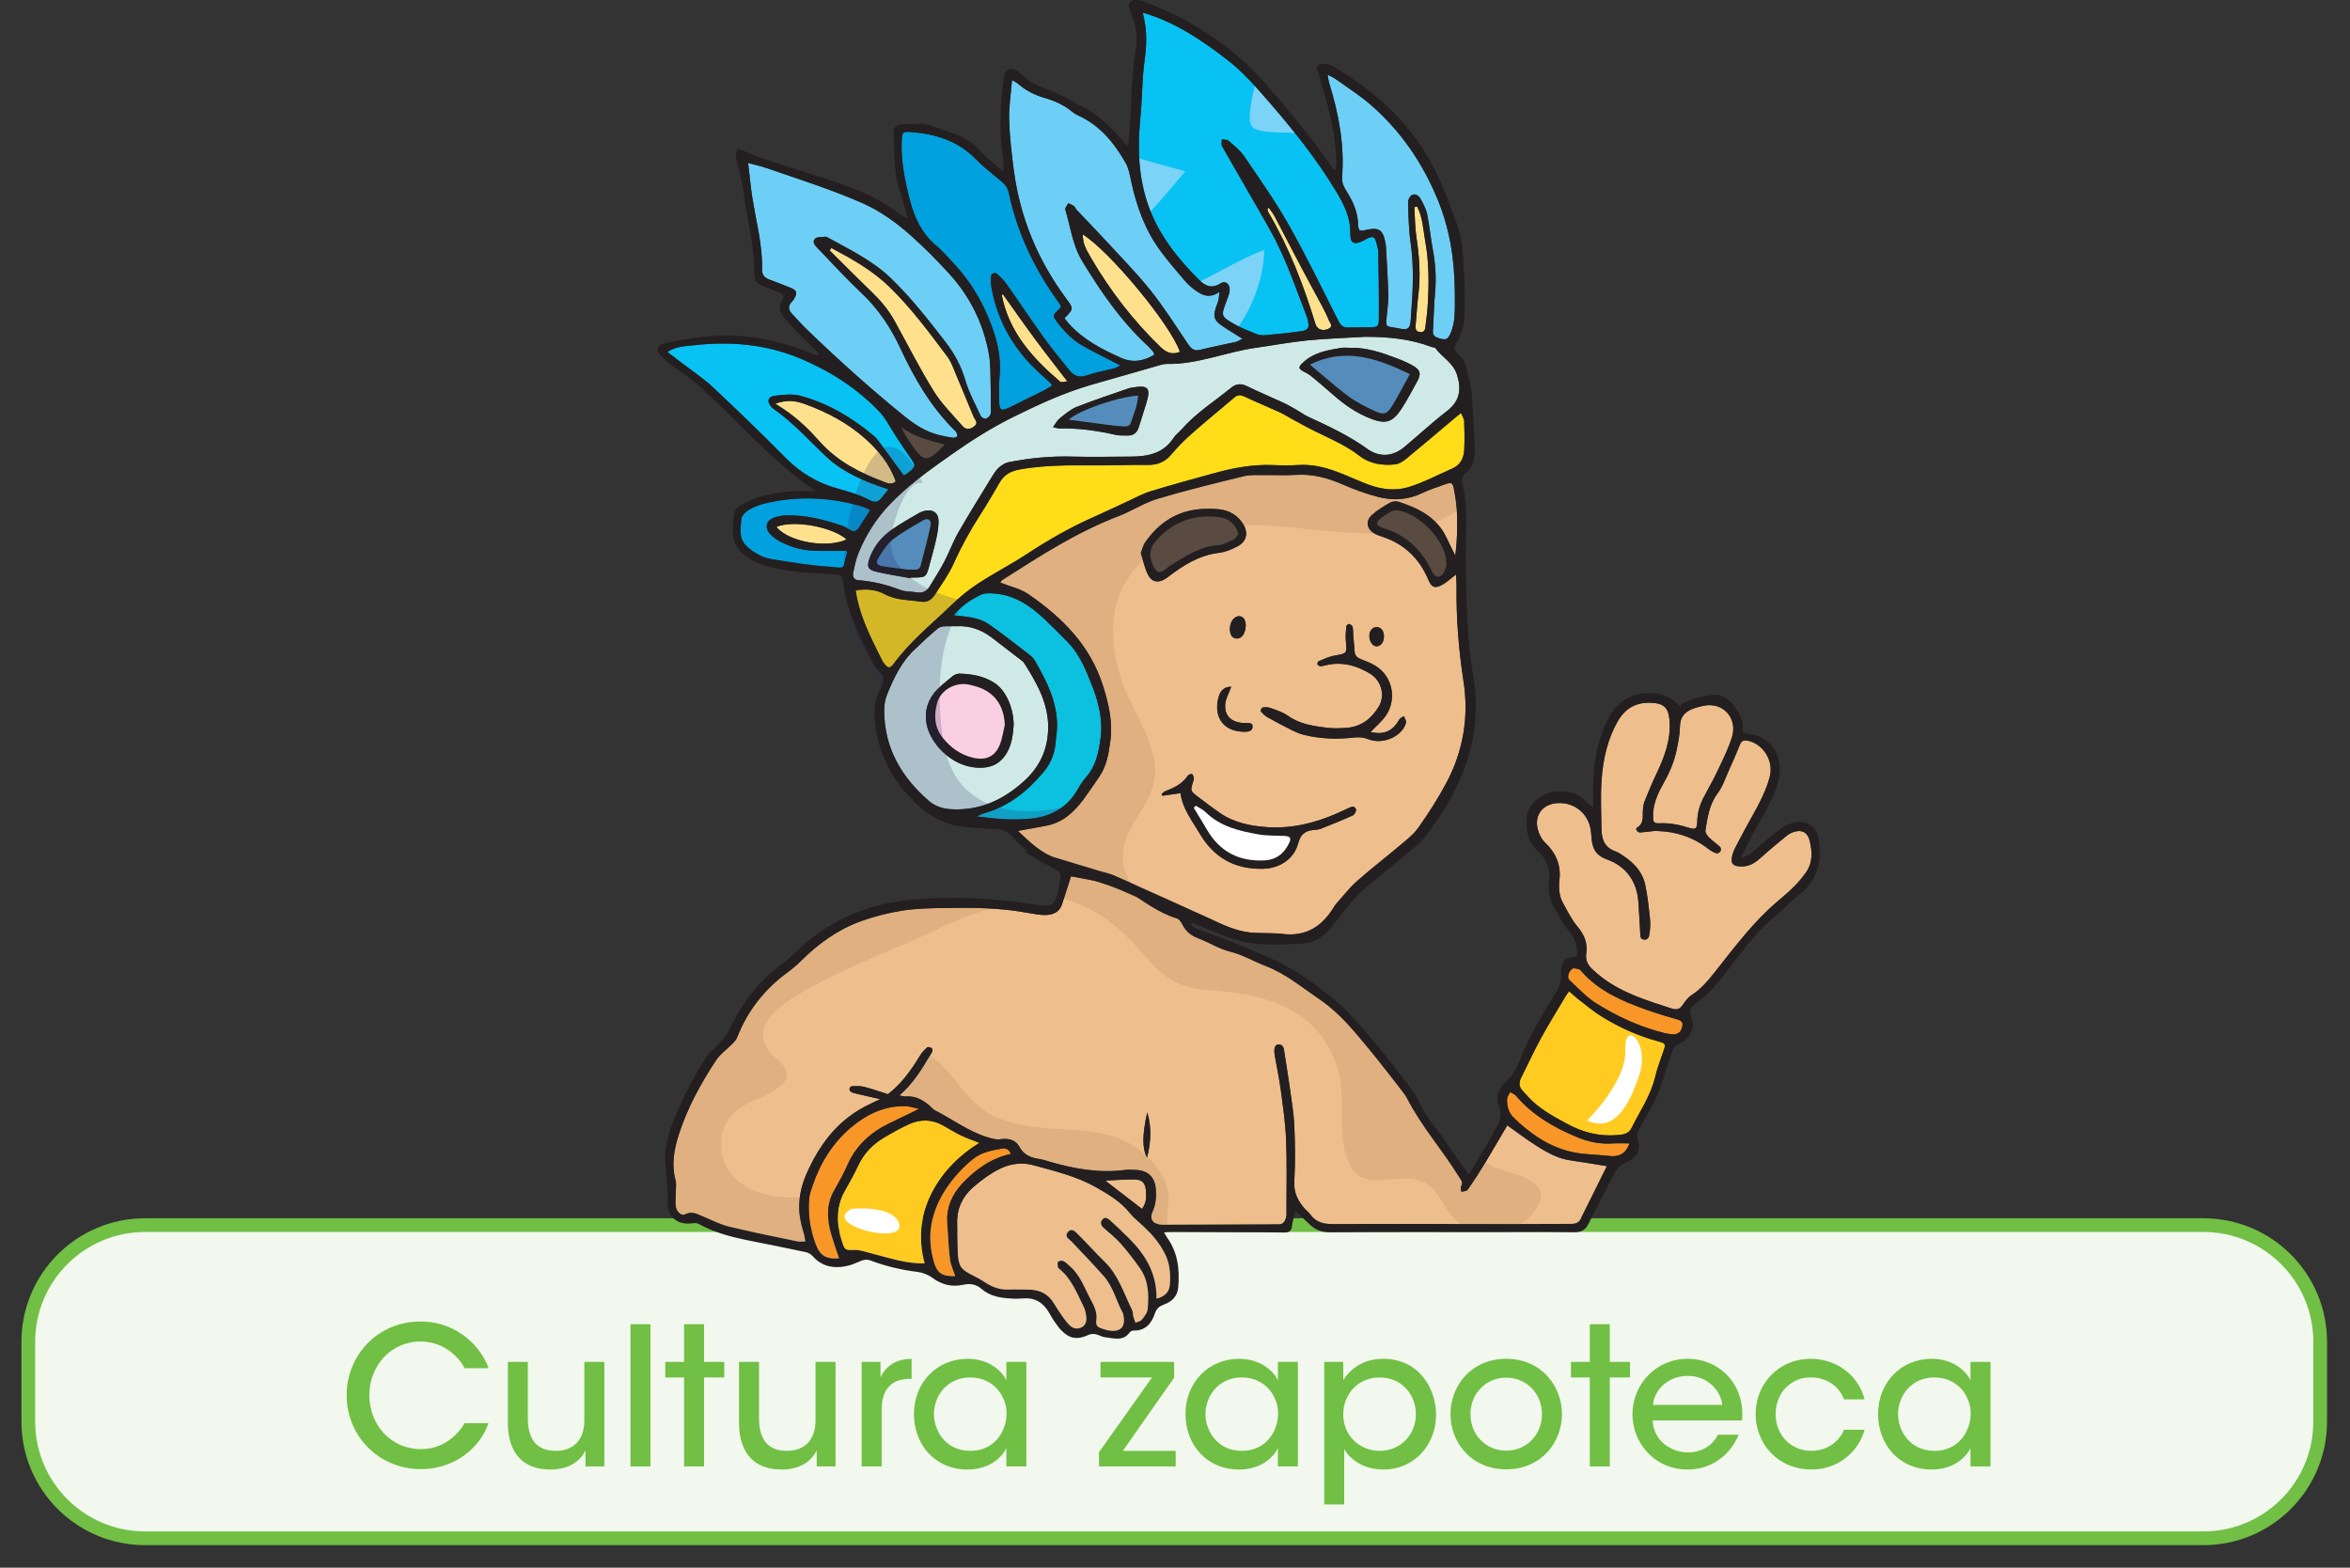<svg clip-rule="evenodd" fill-rule="evenodd" viewBox="0 0 856 571" xmlns="http://www.w3.org/2000/svg" xmlns:xlink="http://www.w3.org/1999/xlink"><rect x="0" y="0" width="856" height="571" fill="#333333" stroke="none"/><clipPath id="a"><path clip-rule="evenodd" d="m186.52 142.085c-.619 0-8.128 1.536-8.96 1.9-.836.365-4.832 4.363-4.832 4.363l-4.921 8.665s-.139 1.652-.648 2.555c-.51.902-.72 2.352-1.959 3.038-1.238.685-3.43 1.448-3.43 1.448l-21.946-6.254-11.47 1.768-14.404 10.426v12.421l1.365 2.528 13.846 2.931s6.961 1.71 12.498 2.976h14.338c11.43-1.876 31.608-5.07 31.608-5.07s2.283-16.228 2.417-18.014c.135-1.789 6.449-9.263 4.971-12.578-1.478-3.314-7.925-13.084-8.464-13.103z"/></clipPath><path d="m0-20.53c-4.227 0-7.654 3.427-7.654 7.654v5.222c0 4.227 3.427 7.654 7.654 7.654h134.95c4.227 0 7.654-3.427 7.654-7.654v-5.222c0-4.227-3.427-7.654-7.654-7.654z" fill="#f2f8ee" fill-rule="nonzero" transform="matrix(5.556 0 0 5.556 52.831 560.3)"/><path d="m.653-.225c-.016.027-.085.135-.228.135-.156 0-.268-.127-.268-.281 0-.15.11-.279.267-.279.13.001.205.091.229.139h.125c-.036-.102-.154-.242-.353-.243-.229 0-.386.18-.386.383 0 .21.164.385.387.385.168 0 .305-.104.351-.239z" fill="#71bf44" fill-rule="nonzero" transform="matrix(70 0 0 70 123.534 534.126)"/><path d="m.569-.544h-.104v.304c0 .093-.047.158-.149.159-.107 0-.145-.07-.145-.168v-.295h-.104v.319c0 .113.045.24.22.241.097.001.158-.044.184-.1v.084h.098z" fill="#71bf44" fill-rule="nonzero" transform="matrix(70 0 0 70 180.304 534.126)"/><path d="m229.654 482.326h7.28v51.8h-7.28z" fill="#71bf44" fill-rule="nonzero" stroke-width="70"/><path d="m.107 0h.104v-.463h.105v-.081h-.105v-.196h-.104v.196h-.098v.081h.098z" fill="#71bf44" fill-rule="nonzero" transform="matrix(70 0 0 70 241.694 534.126)"/><path d="m.569-.544h-.104v.304c0 .093-.047.158-.149.159-.107 0-.145-.07-.145-.168v-.295h-.104v.319c0 .113.045.24.22.241.097.001.158-.044.184-.1v.084h.098z" fill="#71bf44" fill-rule="nonzero" transform="matrix(70 0 0 70 264.514 534.126)"/><path d="m.068 0h.104v-.294c0-.108.051-.162.149-.162h.007v-.104c-.074.001-.131.032-.162.096v-.08h-.098z" fill="#71bf44" fill-rule="nonzero" transform="matrix(70 0 0 70 309.104 534.126)"/><path d="m.622-.544h-.104v.096c-.025-.052-.094-.112-.202-.112-.158 0-.279.122-.279.288 0 .152.104.288.279.288.086 0 .164-.038.202-.111v.095h.104zm-.481.273c0-.102.074-.192.188-.192.087 0 .148.049.174.112.012.025.017.053.016.081s-.007.056-.019.081c-.027.062-.086.108-.169.108-.132 0-.189-.108-.19-.189z" fill="#71bf44" fill-rule="nonzero" transform="matrix(70 0 0 70 330.317 534.126)"/><path d="m.014 0h.399v-.081h-.275l.267-.381v-.082h-.383v.081h.268l-.276.389z" fill="#71bf44" fill-rule="nonzero" transform="matrix(70 0 0 70 399.337 534.126)"/><path d="m.622-.544h-.104v.096c-.025-.052-.094-.112-.202-.112-.158 0-.279.122-.279.288 0 .152.104.288.279.288.086 0 .164-.038.202-.111v.095h.104zm-.481.273c0-.102.074-.192.188-.192.087 0 .148.049.174.112.012.025.017.053.016.081s-.007.056-.019.081c-.027.062-.086.108-.169.108-.132 0-.189-.108-.19-.189z" fill="#71bf44" fill-rule="nonzero" transform="matrix(70 0 0 70 429.227 534.126)"/><path d="m.068.198h.104v-.288c.024.044.091.106.204.106.163 0 .274-.131.274-.285 0-.135-.088-.291-.275-.291-.097 0-.167.046-.208.111v-.095h-.099zm.477-.47c0 .106-.079.191-.189.191-.053 0-.101-.021-.135-.055s-.054-.081-.054-.135.02-.102.053-.136c.034-.035.081-.056.135-.056.127 0 .19.101.19.19z" fill="#71bf44" fill-rule="nonzero" transform="matrix(70 0 0 70 477.597 534.126)"/><path d="m.037-.272c0 .146.107.287.29.287s.29-.141.29-.287-.107-.288-.29-.288-.29.142-.29.287zm.104 0c0-.109.082-.19.186-.19s.186.081.186.19-.082.19-.186.19-.186-.081-.186-.189z" fill="#71bf44" fill-rule="nonzero" transform="matrix(70 0 0 70 525.757 534.126)"/><path d="m.107 0h.104v-.463h.105v-.081h-.105v-.196h-.104v.196h-.098v.081h.098z" fill="#71bf44" fill-rule="nonzero" transform="matrix(70 0 0 70 571.607 534.126)"/><path d="m.6-.239c.009-.091-.018-.176-.082-.241-.052-.051-.123-.08-.201-.08-.165 0-.287.133-.287.289 0 .144.11.287.288.287.055 0 .109-.015.155-.046.046-.03.084-.075.11-.135h-.108c-.03.057-.084.092-.157.092-.082 0-.178-.056-.183-.166zm-.463-.081c.005-.074.074-.151.18-.151.103-.002.175.079.18.151z" fill="#71bf44" fill-rule="nonzero" transform="matrix(70 0 0 70 592.534 534.126)"/><path d="m.497-.191c-.022.054-.079.109-.17.11-.104 0-.186-.079-.186-.191 0-.055.021-.106.053-.138.038-.036.078-.054.133-.053.074 0 .142.041.17.114h.107c-.034-.131-.151-.211-.281-.211-.163 0-.286.127-.286.288 0 .151.113.288.291.288.136 0 .243-.089.276-.207z" fill="#71bf44" fill-rule="nonzero" transform="matrix(70 0 0 70 636.914 534.126)"/><path d="m.622-.544h-.104v.096c-.025-.052-.094-.112-.202-.112-.158 0-.279.122-.279.288 0 .152.104.288.279.288.086 0 .164-.038.202-.111v.095h.104zm-.481.273c0-.102.074-.192.188-.192.087 0 .148.049.174.112.012.025.017.053.016.081s-.007.056-.019.081c-.027.062-.086.108-.169.108-.132 0-.189-.108-.19-.189z" fill="#71bf44" fill-rule="nonzero" transform="matrix(70 0 0 70 681.504 534.126)"/><path d="m0-20.53c-4.227 0-7.654 3.427-7.654 7.654v5.222c0 4.227 3.427 7.654 7.654 7.654h134.95c4.227 0 7.654-3.427 7.654-7.654v-5.222c0-4.227-3.427-7.654-7.654-7.654z" fill="none" stroke="#71bf44" stroke-width=".9" transform="matrix(5.556 0 0 5.556 52.831 560.3)"/><g fill-rule="nonzero"><g clip-path="url(#a)" transform="matrix(5.556 0 0 5.556 -398.439 -567.38)"><path d="m0 6.983c-.335 1.518-.333 2.373-.011 2.963.261-1.036.299-1.997.011-2.963m-16.256-1.11c.88-.749 1.426-1.641 1.961-2.541.068-.115.155-.223.202-.345.023-.061 0-.188-.046-.215-.078-.049-.235-.095-.28-.054-.177.159-.354.334-.475.536-.574.956-1.216 1.853-2.109 2.539-.51-.16-1.034-.348-1.57-.484-.254-.065-.533-.042-.8-.038-.053.001-.137.097-.146.158-.01.065.031.176.085.205.112.064.245.097.372.127.465.111.931.214 1.555.357-.444.214-.736.344-1.017.493-1.856.984-3.012 2.566-3.833 4.448-.531 1.219-.604 2.447-.202 3.711.063.2.087.414.141.678-.19 0-.352.027-.5-.003-1.505-.313-3.014-.61-4.509-.969-.571-.137-1.105-.425-1.656-.644-.393-.156-.753-.403-1.224-.156-.227.12-.546-.162-.602-.505-.044-.262-.009-.537-.009-.806 0-.32.068-.657-.013-.955-.275-1.016-.092-1.995.212-2.948.563-1.762 1.447-3.376 2.463-4.912.263-.396.685-.685 1.025-1.032.127-.13.273-.27.336-.433.674-1.731 1.766-3.134 3.257-4.237.325-.24.641-.498.926-.783 1.144-1.141 2.435-2.071 3.955-2.618.858-.309 1.758-.536 2.659-.681.874-.141 1.771-.162 2.659-.178 1.566-.028 3.133-.029 4.691.172.454.059.904.152 1.358.219.239.036.483.073.724.067.491-.011.902-.181 1.073-.693.203-.608.394-1.219.596-1.845.974.187 1.978.363 2.972.584.279.062.546.232.79.394 1.01.674 1.979 1.415 3.167 1.779.149.045.292.227.364.381.22.472.573.748 1.058.932.704.265 1.359.693 2.079.869.831.203 1.54.639 2.316.935 1.337.51 2.412 1.422 3.572 2.21 1.296.879 2.26 2.083 3.242 3.269.758.915 1.474 1.863 2.206 2.799.1.127.194.262.267.406.937 1.837 2.32 3.38 3.392 5.128.126.206.319.368.141.649-.051.08.016.233.029.353.141-.045.344-.047.412-.143.387-.553.752-1.12 1.103-1.697.502-.828.984-1.666 1.488-2.522.666.47 1.278.939 1.928 1.349.684.432 1.39.833 2.218.948.769.108 1.536.242 2.387.378-.59 1.185-1.156 2.316-1.714 3.451-.163.333-.452.336-.757.336-1.325.002-2.65.013-3.975.012-3.839-.002-7.679-.021-11.518-.002-.618.003-1.112-.125-1.487-.631-.112-.151-.268-.267-.39-.411-.432-.503-.698-1.032-.655-1.754.072-1.212.054-2.434.001-3.648-.038-.859-.187-1.712-.304-2.565-.103-.746-.233-1.489-.345-2.234-.036-.243-.04-.514-.368-.536-.225-.015-.34.245-.273.655.126.772.298 1.536.401 2.309.146 1.095.308 2.193.352 3.295.062 1.538.023 3.081.024 4.622 0 .161.015.332-.03.482-.072.237-.192.451-.505.43-.161-.011-.324.004-.486.005-2.271.01-4.543.02-6.813.027-.189.001-.385.014-.564-.03-.433-.108-.578-.408-.382-.836.21-.46.246-.938.217-1.426-.049-.828-.516-1.278-1.342-1.304-.243-.008-.49-.022-.73.009-1.67.213-3.281-.082-4.876-.541-.233-.067-.465-.15-.703-.184-.56-.08-1.012-.266-1.304-.814-.241-.449-.732-.553-1.206-.484-.344.049-.628-.051-.939-.147-1.23-.382-2.246-1.173-3.378-1.74-.14-.07-.24-.213-.365-.316-.447-.372-.931-.65-1.545-.595-.101.009-.206-.032-.431-.071" fill="#efbe8d" transform="translate(146.928 168.06)"/><path d="m0-14.406c.928.935 1.701 2.115 2.902 2.721 1.05.532 2.253.548 3.399.659 3.42.331 6.359 1.707 7.327 5.248.516 1.886-.158 4.314.707 6.04 1.137 2.268 3.828-.076 5.474 1.631.741.77.906 1.729 1.832 2.299 1.043.002 2.086.004 3.13.005.254 0 .508-.002.763-.003.225-.116.431-.249.586-.417 2.306-2.5-1.245-2.823-2.412-3.367-.163-.076-.313-.165-.458-.259-.019.031-.036.063-.055.094-.35.576-.717 1.144-1.103 1.697-.068.096-.271.097-.412.143-.013-.119-.08-.273-.03-.353.179-.281-.015-.443-.14-.649-1.072-1.748-2.454-3.291-3.391-5.128-.073-.144-.168-.279-.268-.406-.731-.937-1.448-1.885-2.206-2.799-.982-1.186-1.946-2.39-3.242-3.269-1.16-.787-2.235-1.701-3.571-2.211-.777-.295-1.486-.732-2.317-.935-.72-.175-1.376-.603-2.079-.868-.485-.183-.838-.46-1.058-.933-.071-.153-.214-.335-.363-.381-1.188-.363-2.158-1.104-3.168-1.778-.244-.162-.51-.332-.79-.394-.994-.221-1.998-.397-2.972-.584-.159.495-.313.977-.471 1.46 1.692.5 3.105 1.447 4.386 2.737" fill="#a87b50" opacity=".2" transform="translate(145.846 178.171)"/><path d="m0 10.401c-.02-.537.145-1.097.092-1.625-.076-.764-.417-1.353-.909-1.962-.154-.19-.319-.363-.487-.527-.004.021-.007.04-.012.059-.021-.038-.036-.08-.054-.12-.849-.798-1.872-1.276-3.066-1.483-2.196-.381-4.507-.131-6.616-.973-2.131-.851-2.698-2.838-4.469-4.118-.008-.005-.011-.012-.017-.017-.021.032-.043.064-.062.097-.536.9-1.081 1.793-1.961 2.542.225.038.33.079.43.07.616-.055 1.098.223 1.546.594.124.104.226.247.365.317 1.132.566 2.148 1.358 3.377 1.74.312.097.595.196.94.147.473-.069.964.035 1.205.484.293.548.745.734 1.304.815.239.034.472.116.704.183 1.595.459 3.206.754 4.876.54.239-.03.486-.016.729-.008.828.026 1.294.476 1.343 1.304.028.489-.007.966-.218 1.426-.195.427-.051.728.382.835.18.045.376.032.564.031h.049c-.012-.117-.031-.23-.035-.351" fill="#a87b50" opacity=".2" transform="translate(148.233 171.66)"/><path d="m0 16.054c-2.187.167-4.815-.655-5.149-3.035-.17-1.212.335-2.254 1.347-2.902 1.126-.721 4.283-1.446 2.318-3.1-2.461-2.072.487-3.8 2.36-4.815 1.806-.979 3.676-1.775 5.572-2.562 2-.83 3.965-1.948 6.073-2.506-1.061-.061-2.125-.059-3.188-.04-.888.015-1.786.036-2.659.177-.9.145-1.801.372-2.659.681-1.521.548-2.812 1.478-3.954 2.618-.286.285-.602.544-.926.784-1.491 1.102-2.584 2.505-3.257 4.237-.064.163-.21.302-.338.432-.34.348-.761.637-1.023 1.033-1.017 1.535-1.901 3.149-2.463 4.911-.305.954-.487 1.933-.213 2.948.081.298.013.636.013.956 0 .269-.035.544.008.806.057.343.377.624.603.505.471-.247.831-.001 1.224.156.551.219 1.086.506 1.657.643 1.493.359 3.003.656 4.507.969.149.031.31.004.5.004-.053-.265-.076-.479-.14-.679-.239-.751-.306-1.49-.213-2.221" fill="#a87b50" opacity=".2" transform="translate(124.156 164.554)"/><path d="m0-9.574c-.143-.204-.223-.449-.372-.502-.299-.107-.41.171-.479.4-.077.255-.125.532.123.73.067.054.247.08.28.041.157-.192.281-.411.448-.669m-10.242-.733c-.331.028-.383.243-.462.444-.112.28-.086.536.144.728.076.065.259.073.358.029.271-.121.383-.374.362-.656-.012-.15-.091-.307-.179-.433-.05-.072-.178-.092-.223-.112m1.859 7.15c-.248-.239-.558-.197-.828-.279-.302-.091-.604-.212-.873-.373-.433-.258-.467-.694-.4-1.14.066-.433.263-.756.747-.824.076-.01.141-.101.25-.184-.851-.19-1.268.04-1.464.749-.346 1.252.647 2.462 1.951 2.377.243-.015.47-.059.617-.326m7.85-14.11c-.28 0-.389-.009-.496.002-.449.047-.68.281-.722.722-.046.467.084.616.584.765.227.067.461.167.646.31.405.313.787.657 1.169.998.504.45.979.933 1.504 1.357.485.392 1.188.251 1.485-.242.229-.379.206-.709-.174-1.093-.643-.652-1.344-1.251-1.977-1.913-.608-.635-1.397-.762-2.019-.906m-14.734 4.123c.1-.071.407-.171.49-.367.222-.522.644-.774 1.099-1.013.789-.414 1.606-.755 2.482-.948.473-.104.945-.215 1.408-.355.542-.162.845-.615.764-1.081-.085-.488-.352-.715-1.012-.678-1.621.093-3.206.395-4.679 1.102-.453.217-.853.56-1.243.887-.395.332-.522.81-.525 1.309-.005.535.559 1.126 1.216 1.144m13.292 5.098c-.187.01-.425.026-.662.033-.635.018-.966.157-.859.35.184.335.547.272.859.283.54.019 1.083-.013 1.618.041.893.089 1.439.722 1.445 1.615.003.405-.022.81-.016 1.214.01.602-.287 1.038-.761 1.346-.243.157-.539.264-.825.316-1.281.233-2.556.349-3.824-.138-.503-.194-1.008-.351-1.466-.651-.289-.19-.622-.34-.957-.421-.275-.068-.583-.025-.872.004-.067.007-.163.156-.164.242-.001.063.127.186.199.186.716.001 1.251.422 1.856.715.716.347 1.495.645 2.276.757.87.124 1.775.056 2.66-.006.445-.032.915-.167 1.305-.382.341-.187.602-.245.959-.091.379.163.796.228 1.155-.062.392-.316.623-.745.705-1.239.059-.36-.14-.687-.477-.861-.042-.02-.121-.032-.145-.008-.051.048-.118.132-.105.185.035.156.131.301.156.457.104.638-.546 1.289-1.112 1.122-.164-.048-.32-.144-.211-.347.479-.888.263-1.849.301-2.782.017-.431-.175-.779-.499-1.062-.434-.379-.901-.724-1.489-.752-.435-.02-.565-.251-.603-.601-.035-.322-.019-.649-.061-.968-.014-.114-.132-.216-.202-.322-.09.117-.255.233-.256.351-.004.476.042.952.072 1.476m-10.722 9.262c.153-.332.303-.594.388-.875.038-.125-.055-.29-.089-.437-.129.061-.274.101-.382.188-.077.062-.111.182-.154.28-.25.569-.715.86-1.291 1.006-.13.033-.282.025-.389.092-.097.059-.145.195-.214.297.085.05.176.149.256.141.318-.03.645-.055.946-.152.605-.191.621-.206.978.299.094.131.17.275.248.417.619 1.129 1.453 2.074 2.48 2.844.253.19.551.385.852.437 1.221.213 2.392.118 3.253-.921.308-.37.634-.486 1.105-.498 1.241-.032 2.357-.513 3.426-1.109.046-.027.112-.058.124-.099.033-.12.095-.273.047-.362-.04-.075-.236-.135-.328-.102-.328.118-.643.275-.961.422-.892.412-1.81.695-2.81.651-.836-.037-1.673-.037-2.509-.071-.239-.01-.485-.055-.709-.136-.659-.24-1.32-.479-1.957-.77-.837-.381-1.595-.894-2.31-1.542m-11.806 2.312c.522-.177.944-.351 1.382-.462.87-.219 1.37-.813 1.675-1.604.062-.16.048-.368.015-.543-.265-1.377-.569-2.745-.81-4.125-.171-.982-.236-1.982-.394-2.966-.261-1.613-.213-3.236-.16-4.853.061-1.858.246-3.711.632-5.539.091-.431.282-.764.668-.955.846-.418 1.677-.888 2.561-1.203 1.142-.405 2.327-.693 3.502-1.002.386-.102.8-.1 1.197-.17 1.437-.254 2.883-.41 4.342-.456.78-.025 1.561-.089 2.341-.111.265-.008.532.084.799.086.477.003.761.219 1.008.633.276.466.711.831 1.229 1.021 1.448.531 2.915.976 4.494.846.453-.038.753-.187.938-.623.194-.461.283-.503.722-.226.865.548 1.697 1.148 2.539 1.733.11.076.177.221.291.278.753.377.809 1.023.809 1.772 0 1.484.079 2.969.155 4.452.019.372.118.748.234 1.105.633 1.949.808 3.948.79 5.989-.011 1.317-.31 2.5-1.041 3.593-.315.47-.534 1.004-.846 1.475-.401.605-.824 1.2-1.286 1.758-1.2 1.447-2.609 2.657-4.239 3.599-.836.483-1.484 1.108-1.98 1.966-.685 1.186-1.865 1.694-3.185 1.799-1.244.1-2.475-.027-3.678-.419-.69-.224-1.42-.324-2.117-.529-1.029-.3-1.906-.921-2.738-1.549-.607-.457-1.251-.62-1.938-.706-1.443-.178-2.803-.561-4.006-1.407-.089-.062-.179-.129-.279-.164-1.312-.454-2.272-1.44-3.371-2.215-.064-.046-.108-.117-.255-.278" fill="#efbe8d" transform="translate(160.701 151.778)"/><path d="m0-6.057c-.116-.357-.215-.733-.234-1.105-.075-1.483-.155-2.968-.155-4.452 0-.75-.055-1.395-.809-1.772-.114-.058-.181-.202-.291-.278-.841-.585-1.673-1.185-2.539-1.733-.439-.278-.528-.235-.722.226-.184.436-.485.585-.938.622-1.579.13-3.045-.315-4.494-.845-.518-.19-.952-.556-1.229-1.021-.247-.413-.531-.63-1.007-.634-.268-.001-.535-.093-.8-.085-.78.022-1.56.087-2.341.111-1.458.046-2.905.202-4.342.456-.397.07-.81.067-1.197.17-1.175.309-2.36.597-3.501 1.003-.885.314-1.716.783-2.562 1.202-.386.191-.576.524-.667.956-.387 1.827-.572 3.681-.633 5.538-.053 1.616-.1 3.241.16 4.853.159.984.223 1.984.395 2.966.24 1.379.544 2.749.81 4.125.033.175.047.383-.015.544-.305.79-.805 1.383-1.676 1.604-.437.11-.86.284-1.382.461.147.161.192.233.256.278 1.098.776 2.059 1.762 3.37 2.216.1.034.191.101.279.163 1.204.846 2.563 1.23 4.006 1.408.28.035.552.089.818.165-1.215-1.672-1.723-3.504-2.292-5.566-.622-2.253-1.453-4.434-1.955-6.722-.774-3.528-1.065-7.664 1.3-10.676 2.66-3.389 7.55-2.626 11.375-2.551 1.772.035 3.81.264 5.711.847.115-.201.308-.324.606-.355.107-.011.217-.002.496-.002.622.145 1.411.271 2.019.906.634.662 1.334 1.261 1.978 1.913.372.377.397.701.183 1.071 1.726 2.6.986 6.838-.829 9.177-.049.065-.106.094-.163.11.001.052.009.103.001.156-.081.494-.313.922-.705 1.239-.359.291-.775.226-1.154.062-.358-.154-.619-.096-.96.091-.389.214-.86.35-1.304.381-.885.063-1.791.132-2.66.007-.782-.113-1.561-.41-2.277-.757-.33-.16-.641-.352-.971-.499 1.356 2.605 3.681 2.458 6.282 2.472 1.227.006 2.46.287 2.963 1.528.593 1.463.087 3.373-.769 5.005.79-.648 1.521-1.366 2.182-2.163.462-.559.886-1.154 1.287-1.759.311-.472.53-1.006.845-1.476.731-1.091 1.03-2.274 1.041-3.592.018-2.041-.157-4.04-.79-5.989" fill="#a87b50" opacity=".2" transform="translate(166.367 148.451)"/><path d="m0-3.3c1.348-.012 2.557.365 3.623 1.198.144.112.315.205.489.262.071.023.22-.051.266-.124.044-.068.036-.235-.016-.286-.234-.222-.507-.402-.734-.63-.118-.119-.257-.319-.235-.457.141-.846.247-1.694.8-2.428.332-.444.51-1.006.744-1.522.244-.542.487-1.084.701-1.638.11-.287.259-.355.554-.291 1.014.218 1.692 1.338 1.422 2.362-.323 1.218-.992 2.271-1.582 3.362-.232.428-.461.857-.683 1.289-.074.144-.138.296-.179.452-.153.595.017.781.64.775.566-.007.946-.327 1.335-.679.518-.469 1.063-.908 1.602-1.353.102-.085.228-.149.352-.198.556-.222.983-.051 1.129.537.177.715.217 1.45-.251 2.098-.221.305-.458.602-.724.867-.362.362-.751.699-1.143 1.031-1.559 1.32-2.771 2.947-4.028 4.534-.47.593-.941 1.18-1.595 1.599-.24.154-.428.414-.592.657-.185.272-.395.322-.692.226-1.596-.513-3.205-.995-4.569-2.027-.236-.178-.464-.37-.676-.575-.284-.274-.441-.602-.376-1.017.107-.69-.139-1.242-.59-1.775-.378-.447-.639-.998-.928-1.516-.258-.463-.303-.983-.242-1.497.117-.993-.215-1.785-.934-2.47-.238-.227-.413-.578-.491-.902-.224-.943.354-1.649 1.328-1.696 1.146-.054 2.073.762 2.17 1.912.012.135.029.269.04.403.056.675.27 1.115 1.029 1.39 1.224.443 1.941 1.425 2.036 2.776.048.673.079 1.345.121 2.018.011.183-.021.414.235.448.302.04.355-.222.38-.424.039-.32.057-.651.022-.97-.082-.748-.157-1.501-.32-2.234-.177-.802-.714-1.381-1.386-1.83-.18-.121-.36-.258-.559-.327-.743-.253-.911-.84-.916-1.52-.008-1.052-.065-2.107.01-3.154.095-1.351.38-2.669 1.07-3.868.478-.829 1.185-1.227 2.138-1.196.856.027 1.176.302 1.246 1.141.104 1.256-.32 2.388-.848 3.496-.289.608-.548 1.23-.797 1.855-.077.195-.093.421-.102.635-.019.395.065.807-.387 1.058-.126.071.024.328.21.317.296-.016.589-.061.883-.094" fill="#efbe8d" transform="translate(180.126 159.899)"/><path d="m0-22.652c-.469.699-.961 1.311-1.321 1.992-.957 1.813-1.774 3.679-2.265 5.691-.479 1.962-1.122 3.882-1.658 5.83-.399 1.453-.82 2.908-1.082 4.389-.2 1.134-.172 2.309-.238 3.466-.016.289-.002.578-.002.958-1.405-.525-2.745-.715-4.135-.663-1.388.053-2.711.302-4.051.989.16-1.063.268-2.051.462-3.021.323-1.611.643-3.227 1.067-4.814.875-3.273 2.056-6.436 4.041-9.215.731-1.023 1.609-1.98 2.569-2.791.959-.81 2.064-1.478 3.185-2.056.675-.348 1.497-.416 2.258-.587.362-.081.737-.107 1.17-.168" fill="#ffcb60" transform="translate(142.231 142.312)"/><path d="m0 6.738c.029-1.709-.776-2.951-1.885-4.043-.384-.379-.783-.743-1.18-1.108-.154-.143-.34-.21-.493-.019-.14.176-.076.362.078.505.375.35.788.664 1.124 1.047.462.524.892 1.079 1.289 1.654.553.801.573 1.73.488 2.651-.022.242-.219.485-.383.69-.086.108-.273.134-.414.198-.05-.14-.108-.277-.146-.421-.033-.129-.013-.279-.07-.394-.546-1.107-.904-2.317-1.831-3.211-.583-.562-1.118-1.172-1.693-1.74-.177-.174-.416-.467-.683-.184-.276.295.06.45.24.639.705.743 1.414 1.485 2.095 2.25.622.7.822 1.633 1.262 2.434.013.023.014.052.02.078.185.822-.159 1.194-.982 1.052-.159-.027-.312-.089-.467-.137-.24-.074-.359-.233-.317-.487.09-.545-.15-.996-.394-1.453-.393-.734-.66-1.547-1.318-2.114-.142-.124-.274-.27-.438-.352-.093-.047-.286-.029-.35.039-.064.067-.031.234-.021.356.004.043.062.087.104.12.806.66 1.158 1.613 1.601 2.503.104.208.147.46.165.695.021.284-.08.544-.371.657-.279.108-.541.027-.743-.179-.169-.172-.316-.367-.455-.565-.201-.287-.392-.582-.575-.881-.374-.611-.935-.867-1.63-.874-.432-.004-.865-.02-1.296-.002-.624.026-1.155-.184-1.662-.532-.351-.24-.758-.397-1.12-.623-.169-.104-.349-.258-.423-.433-.102-.241-.138-.521-.149-.787-.03-.675-.023-1.35-.041-2.026-.024-.927.354-1.699 1.021-2.288.541-.478 1.145-.92 1.79-1.236.669-.33 1.435-.437 2.184-.23 1.401.387 2.819.717 4.108 1.447.828.47 1.627.944 2.231 1.705.249.315.578.566.873.843.553.521 1.036 1.088 1.392 1.773.342.657.391 1.34.342 2.046-.033.481-.297.789-.877.937" fill="#efbe8d" transform="translate(147.533 180.521)"/><path d="m0 9.872c-.836.364-1.631.536-2.488.539-1.438.005-2.852-.067-4.237-.516-.825-.267-1.428-.675-1.658-1.582-.178-.702-.499-1.367-.743-2.053-.4-1.121-.724-2.259-.737-3.466-.004-.377-.055-.753-.093-1.129-.078-.805-.048-.885.718-1.236.415-.191.848-.352 1.287-.474 1.419-.395 2.873-.499 4.334-.398.475.033.951.189 1.409.343.475.16.598.566.612 1.037.024.782.026 1.57.127 2.343.29 2.221.734 4.412 1.469 6.592" fill="#ffcb60" transform="translate(137.515 144.249)"/><path d="m0-9.533c.228.199.417.382.624.541.512.392 1.006.815 1.555 1.148 1.133.689 2.332 1.236 3.62 1.585.568.153.549.187.362.724-.186.533-.387 1.065-.516 1.613-.288 1.234-1.01 2.261-1.557 3.371-.198.402-.593.422-.974.454-1.169.097-2.267-.201-3.27-.751-.894-.49-1.812-.975-2.519-1.747-.128-.139-.253-.281-.381-.42-.231-.25-.251-.521-.101-.82.435-.868.839-1.753 1.303-2.604.518-.946 1.09-1.862 1.639-2.79.052-.088.118-.168.215-.304" fill="#ffcb20" transform="translate(174.585 176.634)"/><path d="m0-6.359c-2.457 1.486-4.554 4.414-3.595 7.898-.627.016-1.227-.072-1.816-.214-.759-.183-1.509-.401-2.266-.596-.155-.04-.319-.072-.478-.068-.653.017-.674.03-.865-.562-.36-1.113-.426-2.219.172-3.289.304-.542.615-1.081.876-1.644.377-.816.962-1.429 1.723-1.877.535-.315 1.077-.624 1.643-.878.724-.325 1.467-.325 2.182.068.402.222.791.468 1.203.668.379.183.78.318 1.221.494" fill="#ffcb20" transform="translate(135.929 183.403)"/><path d="m0 20.957c.165-.187.232-.269.305-.345.876-.923 1.692-1.884 2.256-3.044.354-.726.799-1.408 1.181-2.121.35-.653.503-1.359.496-2.103-.005-.566-.002-1.134.015-1.701.053-1.689-.21-3.339-.706-4.94-.285-.919-.348-1.856-.414-2.79-.082-1.156-.04-2.321-.035-3.483.001-.405.142-.478.495-.281.211.118.399.28.611.395.32.174.431.439.469.79.148 1.337.324 2.672.481 4.009.033.294.045.593.043.889-.01 1.432.004 2.865-.052 4.294-.045 1.156-.169 2.309-.277 3.46-.094.992-.176 1.987-.338 2.968-.171 1.042-.567 2.022-1.065 2.954-.369.689-1.014.956-1.73 1.037-.532.06-1.075.012-1.735.012" fill="#d7a14e" transform="translate(163.542 135.771)"/><path d="m0 6.266c.025-.588.27-1.241.621-1.858.415-.733.763-1.493.928-2.322.1-.499.207-1.007.212-1.511.007-.611.304-.956.823-1.164.224-.089.464-.146.7-.199 1.279-.285 2.281.78 1.889 2.054-.206.667-.518 1.304-.816 1.939-.297.633-.624 1.253-.964 1.866-.308.554-.494 1.128-.499 1.771-.002.414-.118.497-.5.377-.623-.196-1.245-.335-1.907-.31-.474.017-.494-.033-.487-.643" fill="#efbe8d" transform="translate(180.089 149.182)"/><path d="m0 23.259c-1.175-.75-1.008-.556-1.016-1.803-.015-2.423.412-4.777 1.165-7.072.722-2.204 1.363-4.427 1.915-6.681.261-1.066.724-2.084 1.11-3.118.133-.353.32-.685.458-1.036.431-1.096 1.125-2.026 1.843-2.94.298-.379.673-.609 1.242-.397-.08.138-.129.262-.21.358-1.171 1.381-1.907 3.001-2.546 4.667-1.216 3.176-2.29 6.398-2.984 9.732-.263 1.262-.453 2.544-.6 3.825-.168 1.469-.253 2.946-.377 4.465" fill="#ab813d" transform="translate(137.177 119.506)"/><path d="m0 9.954c-.831.068-1.244-.169-1.524-.924-.361-.972-.535-1.976-.434-3.012.028-.289.134-.574.23-.853.508-1.483 1.315-2.782 2.516-3.794 1.031-.868 2.211-1.439 3.607-1.389.244.009.485.097.856.176-.772.373-1.398.672-2.02.978-1.199.593-2.125 1.447-2.676 2.695-.261.59-.578 1.158-.896 1.72-.441.777-.447 1.608-.272 2.433.142.672.406 1.318.613 1.97" fill="#f89628" transform="translate(126.722 174.658)"/><path d="m0 2.782c0-.225.001-.358 0-.49-.009-1.005.248-1.399 1.203-1.722.405-.137.835-.212 1.259-.282 1.752-.288 3.488-.225 5.185.338.779.257.775.271.712 1.22-2.863-.682-5.633-.446-8.359.936" fill="#dabd52" transform="translate(127.361 141.766)"/><path d="m-.15-.013c-.841 1.869-1.553 7.161-1.203 8.932.776-.619 1.115-1.39 1.203-2.411.144-1.653.478-3.29.771-4.927.133-.741-.04-1.182-.771-1.594" fill="#ab813d" transform="matrix(.999 -.034 -.034 -.999 138.145 153.891)"/><path d="m0 2.456c-.236.668-.676.902-1.327.825-.801-.094-1.623-.082-2.406-.251-1.516-.326-2.759-1.185-3.857-2.251-.344-.334-.466-.79-.434-1.265.01-.142.129-.277.198-.416.124.072.28.115.367.218 1.094 1.288 2.505 2.107 4.041 2.739.73.3 1.489.458 2.288.405.371-.024.745-.004 1.13-.004" fill="#f89628" transform="translate(178.546 174.621)"/><path d="m0 8.389c-.873.018-1.193-.199-1.411-.976-.499-1.78-.144-3.399.901-4.902.482-.692 1.049-1.3 1.703-1.821.543-.433 1.22-.548 1.882-.664.245-.044.473.066.577.353-1.293.277-2.303 1.006-3.183 1.938-.678.715-1.041 1.565-.99 2.562.041.804.08 1.61.175 2.408.042.362.218.708.346 1.102" fill="#f89628" transform="translate(134.338 177.39)"/><path d="m0 4.375c-.144-.022-.333-.035-.515-.08-1.607-.401-3.102-1.082-4.496-1.955-.651-.409-1.188-1.004-1.762-1.531-.167-.153-.065-.562.203-.746.091-.063.285.005.425.041.07.017.13.093.184.153 1.129 1.277 2.636 1.923 4.189 2.483.657.236 1.328.437 2 .63.258.075.473.137.408.469-.073.365-.257.531-.636.536" fill="#f89628" transform="translate(181.374 165.559)"/><path d="m-.326-.265c-.597.837-1.171 1.64-1.765 2.471.594-.15 1.186-.279 1.765-.451.582-.172.726-.436.584-1.024-.09-.365-.202-.728-.584-.996" fill="#efbe8d" transform="matrix(.957 -.29 -.29 -.957 146.815 181.023)"/><path d="m0 2.059c-.699-.511-1.283-1.079-1.001-2.059 1.047.553 1.151.913 1.001 2.059" fill="#ab813d" transform="translate(137.332 142.916)"/><g fill="#231f20"><path d="m0-2.963c.288.966.25 1.927-.011 2.963-.322-.59-.324-1.445.011-2.963" transform="translate(146.928 178.006)"/><path d="m0 .17c-.036.045-.074.088-.111.132.164.208.309.437.496.62.328.319.666.632 1.029.911 1.09.839 2.395.725 3.515-.376-1.836.088-3.395-.551-4.929-1.287m-1.503-1.804c.715.649 1.473 1.162 2.31 1.543.637.29 1.298.53 1.957.769.224.082.47.126.709.136.836.035 1.673.034 2.509.07 1 .045 1.918-.238 2.809-.65.318-.146.634-.304.962-.422.092-.032.288.027.328.102.047.089-.015.242-.047.362-.013.041-.078.073-.124.098-1.069.597-2.185 1.078-3.426 1.11-.471.013-.798.128-1.105.498-.862 1.039-2.032 1.134-3.253.922-.302-.053-.599-.248-.852-.438-1.027-.77-1.861-1.714-2.48-2.843-.078-.143-.154-.287-.248-.418-.357-.505-.373-.49-.978-.298-.302.095-.628.121-.946.151-.08.007-.171-.091-.256-.141.069-.102.117-.238.214-.298.106-.066.258-.058.389-.091.576-.147 1.04-.438 1.29-1.006.044-.098.078-.218.154-.28.109-.087.254-.127.383-.188.033.147.126.312.089.437-.085.281-.236.542-.388.875" transform="translate(149.507 154.628)"/><path d="m0-4.189c-.03-.524-.076-1-.072-1.476.002-.118.167-.235.257-.351.07.106.187.207.202.322.041.319.025.646.06.968.038.35.169.581.603.601.588.028 1.055.373 1.49.752.324.282.516.63.498 1.061-.038.933.179 1.894-.301 2.783-.108.202.048.298.212.347.566.166 1.216-.485 1.111-1.122-.024-.157-.121-.301-.156-.457-.012-.053.054-.137.105-.186.024-.023.104-.012.146.009.337.173.535.501.476.861-.082.494-.313.922-.705 1.239-.359.289-.776.225-1.154.062-.357-.154-.618-.097-.96.091-.39.214-.86.35-1.304.381-.885.063-1.791.131-2.66.006-.782-.112-1.56-.409-2.276-.756-.605-.294-1.141-.714-1.857-.715-.071 0-.2-.123-.198-.187 0-.085.097-.235.163-.241.29-.029.597-.072.872-.005.335.082.668.232.957.422.458.299.964.456 1.466.651 1.268.487 2.543.371 3.825.137.286-.051.581-.159.824-.316.475-.307.771-.744.762-1.345-.006-.405.019-.81.016-1.215-.006-.892-.552-1.525-1.445-1.615-.535-.054-1.079-.021-1.618-.04-.312-.011-.675.051-.859-.283-.107-.194.224-.333.858-.35.237-.007.475-.023.662-.033" transform="translate(158.726 147.922)"/><path d="m0 2.579c-.146.267-.374.31-.617.326-1.304.085-2.297-1.126-1.951-2.377.196-.71.613-.939 1.464-.75-.109.084-.174.175-.25.186-.484.067-.681.389-.746.823-.068.446-.034.881.399 1.14.27.161.571.282.873.373.27.081.581.04.828.279" transform="translate(152.318 146.042)"/><path d="m0-1.246c.045.02.173.04.223.112.088.127.167.284.178.433.022.283-.091.535-.362.656-.099.045-.281.036-.358-.029-.228-.191-.255-.448-.144-.728.081-.201.132-.416.463-.444" transform="translate(150.46 142.717)"/><path d="m0-.099c-.167.258-.291.477-.448.669-.033.039-.213.013-.28-.041-.248-.198-.2-.475-.123-.73.069-.229.18-.507.479-.4.149.053.229.298.372.502" transform="translate(160.701 142.303)"/></g><path d="m0-2.502c1.534.736 3.093 1.375 4.929 1.287-1.12 1.101-2.425 1.215-3.515.376-.363-.279-.701-.592-1.029-.911-.187-.183-.332-.412-.496-.62.037-.044.075-.087.111-.132" fill="#fff" transform="translate(149.507 157.3)"/><path d="m0-30.991s-18.149-4.662-24.209 5.995c-6.061 10.657.559 27.414.559 27.414s-5.979 2.244-7.014-5.331c-1.034-7.577-1.308-8.657-1.567-13.074-.259-4.416 2.565-13.217 8.142-13.687 0 0 5.174-3.678 8.43-3.545l1.427.111s1.902-1.468 6.134-.539c0 0 7.964.316 8.098 2.656" fill="#a87b50" opacity=".2" transform="translate(158.677 152.242)"/><path d="m0-18.103c.15-1.146.046-1.506-1.001-2.059-.282.98.302 1.548 1.001 2.059m9.248 36.397c.287-.368.291-.748.27-1.123-.034-.603-.248-.814-.854-.811-.605.004-1.209.051-1.822.079.81.624 1.592 1.227 2.406 1.855m34.795-11.438c.379-.005.563-.171.636-.537.065-.331-.151-.394-.409-.468-.671-.193-1.342-.394-2-.631-1.553-.559-3.059-1.204-4.188-2.482-.054-.06-.114-.135-.184-.154-.14-.035-.335-.102-.426-.04-.268.184-.37.593-.203.746.574.528 1.112 1.123 1.763 1.531 1.394.873 2.888 1.554 4.496 1.955.181.045.371.058.515.08m-47.037 15.845c-.127-.394-.302-.74-.345-1.102-.095-.798-.134-1.604-.176-2.408-.051-.997.313-1.847.991-2.562.881-.931 1.889-1.661 3.183-1.938-.104-.286-.331-.396-.577-.353-.661.116-1.339.232-1.882.664-.655.521-1.221 1.129-1.703 1.822-1.045 1.502-1.4 3.122-.9 4.902.217.776.537.994 1.409.975m44.209-8.701c-.385 0-.759-.021-1.13.004-.799.052-1.558-.105-2.289-.406-1.535-.632-2.947-1.451-4.041-2.739-.086-.103-.243-.146-.367-.217-.068.139-.187.273-.197.416-.032.475.089.93.434 1.264 1.098 1.066 2.34 1.926 3.857 2.252.783.168 1.605.157 2.406.251.651.077 1.091-.158 1.327-.825m-40.551-23.169c.717-.436.875-.883.717-1.619-.348-1.626-.738-3.252-.937-4.898-.122-1.018-.488-1.778-1.283-2.369-.291 1.782.6 7.046 1.503 8.886m-10.635-9.361c2.727-1.382 5.497-1.619 8.36-.936.062-.949.066-.963-.713-1.221-1.697-.562-3.432-.625-5.185-.337-.424.07-.853.144-1.259.281-.955.325-1.212.719-1.203 1.723.001.132 0 .265 0 .49m-.638 40.064c-.208-.652-.471-1.299-.613-1.971-.176-.824-.169-1.655.272-2.432.318-.563.635-1.13.895-1.721.551-1.247 1.478-2.102 2.677-2.693.622-.308 1.248-.606 2.02-.98-.371-.078-.612-.165-.856-.175-1.396-.05-2.576.52-3.607 1.389-1.201 1.011-2.009 2.311-2.516 3.795-.096.278-.203.563-.23.852-.102 1.036.072 2.04.433 3.012.28.755.693.992 1.525.924m41.07-55.125c-.575-1.658-1.279-3.073-2.098-4.439-.625-1.044-1.461-1.858-2.493-2.481-.152-.09-.335-.129-.503-.193-.032.202-.097.405-.089.606.025.617.1 1.233.114 1.851.021.996.016 1.993.005 2.991-.002.264.064.398.354.405.266.007.535.047.795.103 1.283.278 2.557.589 3.915 1.157m-30.615 13.278c.124-1.518.208-2.996.377-4.464.147-1.282.337-2.563.599-3.826.694-3.333 1.769-6.556 2.984-9.731.639-1.667 1.376-3.287 2.546-4.667.082-.097.131-.22.21-.359-.568-.211-.944.018-1.241.398-.718.913-1.412 1.844-1.844 2.939-.138.351-.325.683-.456 1.036-.387 1.034-.851 2.052-1.112 3.119-.551 2.254-1.192 4.477-1.915 6.681-.752 2.294-1.179 4.649-1.165 7.071.008 1.247-.158 1.053 1.017 1.803m42.911 12.684c-.006.61.013.66.487.642.662-.024 1.284.114 1.908.31.381.12.497.038.499-.377.005-.642.191-1.216.499-1.771.34-.612.667-1.233.965-1.866.297-.635.609-1.272.815-1.939.392-1.274-.61-2.338-1.889-2.053-.236.052-.476.11-.7.199-.52.207-.816.552-.823 1.163-.005.505-.112 1.012-.212 1.512-.164.829-.513 1.589-.929 2.321-.35.617-.595 1.27-.62 1.859m-29.106-36.392c1.194 1.377 2.422 2.738 3.588 4.15 1.181 1.433 2.301 2.917 3.459 4.395.025-.068.098-.184.105-.304.065-1.023.149-2.048.162-3.073.008-.699-.074-1.4-.144-2.097-.05-.498.217-1.1-.187-1.47-.361-.333-.897-.479-1.359-.699-.12-.059-.251-.103-.383-.13-1.737-.362-3.46-.831-5.241-.772m12.56 37.671c.659 0 1.203.048 1.734-.012.716-.081 1.362-.349 1.73-1.037.499-.932.894-1.912 1.067-2.954.162-.981.243-1.976.336-2.968.109-1.151.232-2.304.278-3.46.056-1.429.042-2.862.052-4.294.001-.297-.01-.595-.044-.89-.156-1.336-.332-2.671-.479-4.009-.039-.35-.15-.615-.47-.789-.213-.115-.4-.277-.612-.395-.352-.197-.493-.124-.495.281-.004 1.162-.046 2.327.035 3.483.067.934.13 1.871.415 2.79.495 1.601.758 3.251.706 4.94-.017.567-.02 1.134-.015 1.701.006.744-.147 1.45-.496 2.103-.382.713-.827 1.395-1.181 2.121-.565 1.159-1.381 2.121-2.257 3.044-.072.076-.14.158-.304.345m-28.954-34.16c-.098-.008-.154-.028-.199-.014-.128.041-.254.09-.376.148-1.693.785-3.116 1.87-4.237 3.406-1.304 1.79-2.26 3.733-2.965 5.815-.476 1.41-.348 2.886-.365 4.333-.016 1.341.162 2.686.282 4.027.045.494.165.98.25 1.47.229-.717.261-1.433.406-2.127.683-3.27 1.299-6.557 2.59-9.667.747-1.799 1.519-3.583 2.711-5.139.588-.769 1.249-1.483 1.903-2.252m34.911 11.312c.116-.826-.166-1.593-.608-2.279-.42-.65-.892-1.249-1.652-1.608-.987-.467-2.036-.701-3.063-1.016-.385-.117-.792-.168-1.192-.225-.199-.029-.372.035-.411.282-.163 1.037-.286 2.081-.649 3.078-.082.226.041.369.31.457 1.067.347 1.99.973 2.846 1.67.511.415.987.812 1.663.925.279.047.542.225.799.369.212.118.401.274.601.412.225.156.396.168.621-.063.544-.56.826-1.194.735-2.002m-33.571 43.164c-.44-.176-.842-.311-1.221-.494-.412-.2-.801-.446-1.203-.668-.714-.393-1.457-.393-2.182-.068-.565.254-1.107.563-1.642.877-.762.449-1.346 1.062-1.724 1.878-.26.563-.572 1.102-.875 1.644-.599 1.07-.532 2.176-.173 3.289.191.592.212.579.865.562.159-.004.324.028.479.067.756.196 1.507.414 2.266.597.589.142 1.188.23 1.816.214-.959-3.484 1.137-6.412 3.594-7.898m18.432-46.277c-.595-1.189-1.155-2.229-1.859-3.184-.112-.152-.336-.301-.514-.309-.672-.027-1.355-.056-2.02.027-1.736.214-3.462.516-5.198.729-1.521.187-2.931.687-4.303 1.331-.444.209-.7.533-.799 1.035-.182.924-.428 1.835-.646 2.751-.041.172-.078.345-.139.619.293-.133.493-.201.669-.307 1.164-.707 2.445-1.127 3.738-1.507.827-.243 1.657-.505 2.504-.637 1.192-.186 2.403-.256 3.604-.384 1.443-.152 2.881-.376 4.338-.167.154.022.315.003.625.003m-2.413-4.057c-.401-.507-.741-.83-.95-1.223-.427-.805-1.032-1.447-1.69-2.048-.477-.437-.96-.872-1.478-1.256-.995-.739-2.009-1.454-3.03-2.156-.374-.257-.475-.241-.711.131-.419.659-.79 1.348-1.187 2.021-.15.255-.319.499-.473.75-.153.248-.337.486-.44.753-.371.954-.718 1.918-1.068 2.881-.278.766-.514 1.545-.711 2.406.474-.227.849-.455 1.255-.593.89-.3 1.782-.624 2.7-.812 1.316-.271 2.651-.453 3.984-.627.906-.117 1.823-.159 2.735-.224.292-.02.586-.003 1.064-.003m22.637 40.391c-.097.136-.163.216-.214.304-.551.928-1.122 1.844-1.639 2.79-.465.851-.87 1.736-1.304 2.603-.149.3-.13.571.101.82.128.14.253.281.381.421.707.772 1.625 1.256 2.519 1.747 1.003.55 2.1.848 3.27.751.381-.032.775-.052.974-.454.547-1.11 1.269-2.137 1.558-3.371.128-.548.33-1.08.515-1.614.187-.536.206-.57-.361-.723-1.289-.349-2.489-.896-3.621-1.585-.548-.333-1.043-.756-1.555-1.148-.207-.159-.396-.343-.624-.541m-37.069-12.98c-.735-2.18-1.179-4.371-1.469-6.592-.101-.773-.103-1.561-.127-2.342-.014-.471-.137-.878-.612-1.037-.458-.155-.934-.311-1.41-.344-1.461-.101-2.914.004-4.333.398-.439.122-.872.284-1.287.474-.766.351-.796.432-.718 1.236.038.376.089.753.093 1.129.012 1.207.337 2.345.736 3.467.245.686.566 1.35.744 2.052.23.908.833 1.315 1.658 1.583 1.384.448 2.799.52 4.237.515.857-.002 1.652-.175 2.488-.539m10.017 33.138c.581-.149.845-.457.878-.938.048-.705-.001-1.388-.343-2.045-.356-.685-.839-1.252-1.392-1.773-.295-.278-.624-.529-.874-.843-.603-.761-1.401-1.236-2.23-1.705-1.289-.73-2.706-1.06-4.108-1.447-.749-.207-1.515-.1-2.185.229-.645.317-1.247.758-1.788 1.236-.668.591-1.046 1.362-1.022 2.29.018.675.012 1.35.04 2.025.011.265.048.546.151.787.073.174.254.328.422.433.363.225.769.382 1.12.622.508.348 1.037.559 1.662.532.431-.018.864-.001 1.296.003.696.007 1.256.263 1.63.875.184.298.374.593.575.88.138.198.286.393.454.564.203.207.464.289.743.18.292-.113.394-.373.372-.657-.018-.236-.062-.487-.165-.695-.443-.891-.795-1.844-1.601-2.503-.041-.034-.1-.077-.103-.121-.011-.121-.043-.289.02-.356.064-.068.257-.085.35-.039.164.083.296.229.438.352.658.569.925 1.381 1.318 2.114.244.457.485.908.394 1.455-.042.253.077.412.318.486.155.047.307.109.465.137.824.141 1.169-.231.983-1.052-.006-.026-.007-.056-.019-.078-.441-.802-.64-1.734-1.264-2.434-.68-.766-1.388-1.507-2.095-2.25-.179-.189-.516-.345-.238-.639.265-.284.505.01.681.184.576.568 1.111 1.178 1.693 1.74.929.894 1.286 2.105 1.832 3.211.057.115.037.265.071.394.037.143.095.281.145.421.142-.063.328-.09.415-.198.163-.205.359-.448.382-.689.085-.922.065-1.851-.487-2.652-.397-.575-.829-1.13-1.29-1.655-.336-.382-.749-.696-1.124-1.046-.153-.143-.218-.329-.078-.505.153-.191.339-.123.493.019.397.365.796.729 1.18 1.108 1.11 1.091 1.914 2.333 1.885 4.043m-3.087-68.124c.279.212.432.361.612.461 1.471.816 2.804 1.827 4.101 2.888.923.756 1.798 1.557 2.358 2.64.048.095.121.178.188.262 1.387 1.737 2.589 3.586 3.425 5.657.346.86.937 1.433 1.872 1.617.21.041.426.102.614.201.928.485 1.952.339 2.934.459.301.037.502-.113.556-.45.17-1.036.581-2.008.749-3.054.334-2.091.449-4.184.355-6.292-.02-.43-.057-.873-.183-1.28-.097-.318-.277-.692-.537-.862-.56-.366-1.172-.682-1.805-.897-.827-.281-1.026-.108-1.007.767.016.78.11 1.559.133 2.339.043 1.432-.056 2.86-.282 4.274-.077.478-.142.9.412 1.135.067.03.147.208.119.248-.068.1-.193.219-.297.221-.147.001-.325-.063-.437-.159-.162-.137-.304-.313-.407-.499-.708-1.283-1.62-2.42-2.514-3.572-1.391-1.793-2.848-3.532-4.427-5.161-.971-1.002-2.088-1.695-3.589-1.446-.635.106-1.287.105-1.927.193-.305.043-.598.178-1.016.31m-2.214.526c-.433.06-.808.087-1.17.168-.761.17-1.584.238-2.258.586-1.121.578-2.226 1.246-3.186 2.057-.959.81-1.836 1.767-2.568 2.791-1.985 2.779-3.166 5.941-4.041 9.215-.425 1.587-.744 3.202-1.067 4.814-.194.97-.302 1.958-.462 3.021 1.339-.688 2.663-.937 4.05-.99 1.391-.052 2.73.138 4.136.664 0-.38-.014-.67.002-.959.066-1.157.037-2.332.238-3.465.262-1.481.683-2.936 1.082-4.389.535-1.949 1.18-3.869 1.658-5.83.491-2.012 1.309-3.879 2.266-5.692.359-.681.851-1.292 1.32-1.991m37.895 36.939c-.295.032-.588.078-.883.094-.186.01-.336-.247-.21-.317.452-.252.368-.663.386-1.059.01-.214.025-.44.103-.635.248-.625.507-1.247.797-1.854.528-1.109.952-2.241.848-3.497-.07-.839-.39-1.114-1.246-1.142-.953-.03-1.661.369-2.138 1.198-.691 1.198-.975 2.517-1.071 3.868-.073 1.045-.018 2.102-.009 3.152.006.682.173 1.269.916 1.522.2.068.379.206.559.325.672.451 1.209 1.029 1.386 1.831.162.732.237 1.486.321 2.234.035.32.016.65-.024.971-.024.201-.076.464-.379.424-.256-.035-.224-.266-.235-.449-.043-.672-.074-1.346-.121-2.018-.095-1.351-.812-2.333-2.036-2.776-.759-.274-.973-.714-1.029-1.39-.011-.134-.028-.268-.04-.403-.097-1.149-1.024-1.967-2.17-1.912-.974.047-1.552.754-1.328 1.697.078.324.254.674.491.901.719.685 1.051 1.476.934 2.47-.061.514-.016 1.034.242 1.498.288.518.55 1.068.928 1.515.45.534.697 1.086.59 1.775-.065.416.091.743.376 1.018.212.205.44.396.676.574 1.364 1.033 2.973 1.514 4.569 2.028.297.096.506.045.692-.228.164-.242.351-.501.591-.655.654-.42 1.125-1.007 1.595-1.6 1.258-1.587 2.469-3.214 4.029-4.534.392-.331.781-.668 1.144-1.03.265-.265.502-.564.723-.868.468-.647.428-1.383.251-2.098-.146-.587-.573-.759-1.129-.537-.125.05-.25.114-.353.198-.538.445-1.083.885-1.601 1.353-.389.352-.77.672-1.335.678-.623.008-.793-.179-.64-.774.04-.156.105-.308.179-.452.221-.432.451-.861.682-1.288.59-1.091 1.259-2.144 1.582-3.363.272-1.024-.407-2.144-1.421-2.362-.295-.064-.444.005-.554.291-.214.554-.457 1.097-.702 1.638-.233.515-.411 1.079-.744 1.522-.552.734-.659 1.582-.798 2.428-.024.138.116.339.234.457.226.229.5.409.733.631.053.051.06.217.017.284-.047.073-.195.148-.267.125-.173-.056-.344-.149-.489-.263-1.065-.832-2.274-1.209-3.622-1.196m-43.928-1.294c.146.162.191.233.255.278 1.098.776 2.059 1.762 3.371 2.216.099.034.19.101.279.163 1.203.847 2.563 1.23 4.006 1.408.687.085 1.331.249 1.937.706.833.627 1.71 1.249 2.739 1.549.697.204 1.426.304 2.117.529 1.203.391 2.434.518 3.678.418 1.32-.105 2.499-.613 3.185-1.799.495-.858 1.145-1.482 1.98-1.965 1.63-.942 3.039-2.152 4.238-3.599.463-.559.886-1.154 1.287-1.759.312-.471.531-1.005.845-1.475.731-1.092 1.031-2.275 1.042-3.593.018-2.04-.157-4.039-.791-5.988-.116-.357-.214-.734-.234-1.105-.075-1.484-.155-2.968-.155-4.453 0-.749-.055-1.394-.808-1.771-.115-.058-.182-.203-.291-.279-.842-.584-1.674-1.184-2.539-1.732-.439-.278-.529-.236-.723.225-.184.436-.484.586-.938.623-1.579.13-3.045-.315-4.493-.846-.519-.19-.953-.555-1.23-1.02-.247-.414-.531-.631-1.007-.634-.267-.002-.534-.094-.799-.086-.781.022-1.561.087-2.341.111-1.459.046-2.906.202-4.342.456-.397.07-.811.068-1.198.17-1.174.309-2.359.597-3.501 1.003-.884.315-1.715.784-2.561 1.203-.386.19-.577.523-.668.955-.386 1.827-.571 3.68-.633 5.538-.052 1.617-.1 3.241.16 4.853.159.985.223 1.985.395 2.966.24 1.38.544 2.749.81 4.125.034.176.047.384-.015.544-.305.79-.805 1.384-1.676 1.603-.437.111-.859.286-1.381.462m-5.526 18.628c.225.038.33.079.43.07.615-.055 1.098.223 1.545.595.124.103.226.246.365.316 1.133.567 2.149 1.358 3.378 1.74.311.096.595.196.94.147.473-.069.964.035 1.204.484.294.548.745.734 1.305.815.239.033.471.116.704.184 1.594.458 3.206.753 4.875.54.24-.031.487-.017.73-.009.827.026 1.293.476 1.342 1.304.029.489-.006.965-.217 1.426-.195.428-.051.728.381.836.181.044.376.031.564.03 2.271-.007 4.543-.017 6.814-.027.162-.001.325-.016.486-.005.313.02.433-.193.505-.43.046-.15.031-.32.031-.482-.002-1.541.037-3.084-.024-4.623-.045-1.101-.207-2.199-.353-3.294-.103-.773-.275-1.537-.4-2.309-.067-.41.048-.67.273-.655.327.022.331.293.367.536.113.745.243 1.488.345 2.234.117.853.266 1.706.304 2.565.054 1.214.071 2.436-.001 3.648-.043.722.224 1.251.655 1.754.123.144.279.261.391.411.375.506.868.634 1.487.631 3.838-.019 7.678-.001 11.518.002 1.324.001 2.65-.011 3.974-.012.306 0 .594-.003.758-.336.557-1.135 1.123-2.266 1.713-3.452-.851-.135-1.617-.269-2.386-.376-.829-.116-1.535-.517-2.219-.949-.65-.41-1.262-.879-1.927-1.349-.504.856-.987 1.694-1.489 2.522-.35.576-.716 1.144-1.103 1.697-.067.096-.271.097-.412.143-.013-.119-.079-.273-.03-.353.179-.281-.014-.443-.14-.649-1.072-1.748-2.454-3.291-3.391-5.128-.073-.143-.168-.279-.268-.406-.731-.936-1.448-1.884-2.206-2.799-.982-1.186-1.946-2.39-3.242-3.269-1.16-.787-2.235-1.7-3.571-2.21-.777-.296-1.486-.733-2.316-.935-.721-.176-1.377-.604-2.08-.869-.485-.184-.837-.46-1.058-.933-.071-.153-.214-.335-.363-.38-1.188-.364-2.157-1.105-3.168-1.779-.244-.162-.51-.332-.79-.394-.994-.221-1.998-.397-2.972-.584-.201.626-.393 1.237-.595 1.845-.172.512-.583.682-1.074.693-.241.006-.485-.031-.725-.067-.453-.066-.902-.16-1.356-.219-1.558-.2-3.126-.2-4.692-.172-.887.016-1.785.037-2.659.178-.9.145-1.801.372-2.659.681-1.52.547-2.811 1.477-3.954 2.618-.286.285-.602.543-.926.784-1.491 1.102-2.583 2.505-3.257 4.236-.064.163-.21.303-.338.433-.339.348-.761.637-1.023 1.033-1.017 1.535-1.901 3.149-2.463 4.91-.305.954-.487 1.933-.212 2.949.08.297.012.635.012.955 0 .269-.035.544.008.807.057.342.377.624.604.505.471-.247.83-.001 1.223.155.552.219 1.086.507 1.657.644 1.494.359 3.003.656 4.508.969.149.03.309.003.5.003-.054-.264-.077-.478-.141-.678-.401-1.264-.329-2.492.202-3.711.821-1.882 1.978-3.464 3.834-4.448.281-.149.573-.278 1.016-.493-.624-.143-1.089-.247-1.554-.357-.128-.03-.261-.063-.372-.127-.054-.03-.096-.14-.086-.205.01-.061.094-.157.146-.158.267-.004.546-.027.8.038.536.136 1.06.324 1.571.484.893-.686 1.534-1.583 2.109-2.539.121-.202.297-.377.474-.536.045-.041.202.005.281.054.045.027.069.154.045.215-.047.122-.133.23-.201.345-.536.9-1.082 1.792-1.961 2.542m37.336 5.204c.521-.876.977-1.636 1.425-2.4.136-.233.233-.49.374-.719.267-.435.379-.865.182-1.373-.245-.633.006-1.225.451-1.62.473-.42.728-.924.943-1.473.562-1.44 1.345-2.766 2.156-4.073.307-.494.585-.964.52-1.569-.014-.132.014-.271.041-.402.099-.493.204-.578.762-.643.076-.008.152-.027.222-.039.095-.671-.114-1.197-.544-1.708-.394-.468-.678-1.035-.98-1.575-.316-.564-.346-1.195-.288-1.816.069-.741-.196-1.326-.73-1.801-.703-.627-.818-1.437-.723-2.298.084-.753.897-1.497 1.738-1.595.804-.096 1.569-.009 2.155.656.1.113.238.192.454.365 0-.706-.025-1.297.006-1.885.078-1.498.386-2.933 1.153-4.253.854-1.47 2.843-1.648 3.914-1.014.203.12.366.309.587.501.525-.43 1.214-.555 1.891-.699.669-.142 1.217.071 1.631.636.34.463.677.917.613 1.538-.03.299.151.333.402.355 1.137.098 1.958.996 2.027 2.128.053.849-.26 1.595-.609 2.322-.362.753-.805 1.468-1.199 2.207-.236.442-.448.896-.725 1.451.603-.094.847-.459 1.16-.732.487-.424.991-.829 1.507-1.216.189-.143.426-.237.656-.308.891-.28 1.658.186 1.784 1.105.185 1.356-.048 2.572-1.193 3.497-.651.525-1.227 1.143-1.874 1.675-1.144.937-1.96 2.153-2.867 3.292-.639.802-1.23 1.638-2.105 2.224-.32.214-.545.495-.304 1.006.269.572-.171 1.403-.795 1.657-.259.105-.389.232-.467.487-.2.642-.449 1.269-.636 1.915-.32 1.105-.914 2.073-1.47 3.059-.161.284-.282.508-.161.888.206.65-.041 1.113-.806 1.454-.451.202-.649.508-.844.901-.517 1.038-1.076 2.055-1.582 3.099-.208.428-.49.564-.952.558-1.867-.022-3.733-.009-5.599-.009-3.461 0-6.922-.011-10.383.014-.527.003-.943-.136-1.312-.48-.314-.293-.627-.589-.963-.905-.083.33-.202.644-.234.967-.036.361-.216.437-.533.432-.947-.017-1.893-.015-2.84-.019-1.541-.008-3.082-.014-4.623-.019-.106 0-.211.015-.395.03.087.147.141.253.208.348.7.98.825 2.085.724 3.245-.051.586-.392.932-.91 1.124-.313.117-.508.25-.633.625-.199.594-.588 1.104-1.346 1.092-.097-.002-.236.038-.285.109-.444.626-1.06.391-1.632.329-.209-.021-.403-.158-.613-.199-.142-.028-.317-.018-.447.041-.75.342-1.247.275-1.812-.304-.186-.192-.334-.422-.488-.642-.108-.155-.196-.324-.291-.488-.383-.665-.925-1.023-1.726-.95-.348.032-.703.016-1.053-.015-.6-.051-1.186-.198-1.648-.602-.368-.322-.776-.376-1.206-.281-.769.169-1.425-.005-2.054-.471-.27-.199-.631-.332-.965-.373-1.053-.129-2.072-.371-3.062-.744-.291-.109-.517-.035-.817.103-.884.407-2.125.594-2.979-.39-.11-.127-.291-.23-.456-.265-1.237-.264-2.48-.509-3.721-.758-1.142-.229-2.263-.516-3.293-1.087-.121-.067-.302-.063-.448-.042-.894.122-1.569-.375-1.582-1.27-.011-.782-.039-1.552-.139-2.332-.148-1.149.161-2.255.591-3.314.56-1.38 1.235-2.706 2.059-3.945.265-.4.662-.709.98-1.075.192-.22.389-.451.513-.71.783-1.626 1.789-3.071 3.25-4.17.387-.291.766-.599 1.112-.938 2.047-2.004 4.51-3.128 7.341-3.43 2.753-.294 5.494-.149 8.234.261 1.226.183 1.45.262 1.728-1.225.005-.026.007-.053.012-.08.138-.775.13-.761-.58-1.147-1.66-.906-3.3-1.845-4.69-3.149-.386-.362-.801-.49-1.319-.475-1.33.04-2.646-.081-3.911-.527-.405-.143-.812-.306-1.177-.527-.245-.148-.482-.379-.612-.63-.321-.623-.655-1.257-.844-1.926-.366-1.297-.64-2.621-.946-3.935-.042-.183-.063-.374-.069-.563-.038-1.233-.206-2.461-.129-3.699.023-.374-.079-.724-.189-1.091-.231-.772-.368-1.575-.491-2.373-.102-.665-.15-1.339-.184-2.011-.066-1.321-.1-2.644-.158-3.966-.034-.765.089-1.505.314-2.233.831-2.694 2.11-5.148 3.999-7.252 1.159-1.291 2.62-2.156 4.249-2.737.532-.19 1.097-.303 1.612-.53.564-.25 1.119-.546 1.62-.903.821-.585 1.761-.807 2.712-.994.872-.172 1.758-.273 2.638-.4.104-.015.224-.026.317.012.39.158.677-.009.949-.264.333-.311.754-.411 1.186-.462.803-.095 1.607-.182 2.412-.265.711-.074 1.393-.033 2.014.405.177.124.456.158.683.146 1.163-.061 2.32-.051 3.465.175 1.347.265 2.72.439 3.946 1.131.126.071.356.148.432.088.634-.501 1.29-.158 1.844.05.817.306 1.685.614 2.235 1.399.099.141.306.21.471.3 1.454.797 2.629 1.875 3.446 3.336.647 1.158 1.232 2.342 1.714 3.576.136.35.163.746.322 1.082.181.385.448.73.684 1.088.496.746.972 1.496.924 2.449-.017.35-.028.705.002 1.054.065.774-.243 1.405-.831 1.838-.476.352-.54.766-.477 1.268.148 1.176.322 2.349.451 3.528.061.563.06 1.133.057 1.701-.006 1.271 0 2.543-.058 3.812-.053 1.183-.183 2.364-.282 3.546-.052.617-.113 1.234-.163 1.851-.112 1.37-.603 2.621-1.185 3.846-.453.954-1.246 1.398-2.251 1.483-.618.052-1.243.025-1.864.025-.247 0-.47-.001-.668.202-.801.821-1.802 1.371-2.759 1.974-.674.426-1.224.923-1.638 1.632-.846 1.451-2.241 2.079-3.849 2.2-1.385.105-2.736-.181-4.045-.637-.23-.081-.449-.25-.657 0-.127.153.071.328.504.48 1.501.526 2.963 1.145 4.428 1.766 1.671.707 3.116 1.743 4.482 2.877.948.786 1.739 1.77 2.546 2.713.805.943 1.551 1.94 2.307 2.926.245.32.489.658.648 1.025.381.884 1.037 1.577 1.564 2.359.512.758 1.05 1.498 1.685 2.4" fill="#231f20" transform="translate(137.332 163.078)"/><path d="m0 5.886s2.596-2.537 2.512-4.61c-.084-2.072 1.624-.506.921 1.61-.704 2.116-1.673 3.796-3.433 3" fill="#fff" transform="translate(175.759 169.692)"/><path d="m0-2.087s2.854-.301 3.142 1.044c.287 1.344-5.163.001-3.142-1.044" fill="#fff" transform="translate(127.531 183.458)"/><path d="m-1.977-1.977c-.535 0-.97.885-.97 1.978 0 1.092.435 1.976.97 1.976s.969-.884.969-1.976c0-1.093-.434-1.978-.969-1.978" fill="#fff" opacity=".3" transform="matrix(0 -1 -1 0 158.724 144.015)"/></g><path d="m0-9.104c-.012-.348-.198-.573-.478-.575-.275-.003-.485.25-.479.576.005.384.226.694.486.681.287-.013.484-.297.471-.682m-9.061-.705c.002-.446-.291-.698-.628-.541-.311.144-.483.62-.383 1.045.062.259.225.395.489.371.286-.025.486-.346.518-.79.002-.028.003-.056.004-.085m-.949 4.042c-.454-.014-.7.252-.812.613-.361 1.158.117 2.3 1.628 2.337.242.006.594-.021.582-.351-.011-.308-.346-.198-.556-.228-.056-.008-.114 0-.169-.007-.737-.088-1.14-.524-1.064-1.263.036-.345.232-.672.391-1.101m-5.93-8.772c.149.466.245.975.469 1.421.288.572.787.56 1.309.159.989-.759 2.026-1.428 3.321-1.583.435-.052.876-.233 1.266-.445.575-.31.692-.883.346-1.443-.367-.593-.924-.907-1.61-.975-.336-.034-.679-.037-1.018-.02-1.65.08-2.894.875-3.811 2.214-.123.179-.169.411-.272.672m15.059 11.739c.338-.342.609-.587.845-.862.95-1.108.672-2.795-.578-3.512-.27-.154-.56-.276-.852-.383-.264-.097-.443-.23-.458-.537-.016-.339-.06-.676-.087-1.014-.016-.197-.001-.4-.043-.591-.018-.079-.14-.159-.231-.186-.042-.014-.172.091-.178.15-.029.308-.064.621-.035.926.084.876.092.853-.755 1.001-.354.062-.691.23-1.03.368-.048.02-.093.155-.071.21.024.058.129.118.197.115.14-.005.279-.048.418-.078 1.032-.231 1.971.043 2.841.574.729.447.999 1.427.562 2.152-.473.785-1.159 1.327-2.12 1.395-.423.03-.857.047-1.276-.006-.899-.114-1.795-.233-2.572-.795-.337-.243-.766-.364-1.164-.51-.152-.055-.338-.044-.5-.018-.051.008-.135.212-.107.244.125.146.269.291.434.385.518.292 1.046.569 1.578.836.253.126.517.247.789.315 1.087.27 2.195.313 3.3.184.354-.042.636-.015.969.115.95.373 2.216-.204 2.453-1.087.033-.122-.088-.287-.139-.432-.101.07-.244.118-.299.215-.387.693-.922 1.053-1.891.826m-12.456 4.007c.135 1.025.752 1.784 1.235 2.612.923 1.577 2.25 2.368 4.121 2.347 1.078-.012 2.073-.586 2.364-1.687.15-.567.444-.797.968-.857.17-.018.348-.021.503-.081.71-.28 1.418-.564 2.112-.88.11-.049.234-.292.2-.394-.087-.258-.303-.17-.493-.079-.229.111-.462.217-.695.32-1.47.653-3.01 1.031-4.616.927-1.099-.072-2.195-.289-3.134-.942-.489-.34-.962-.702-1.436-1.061-.494-.375-.491-.379-.294-1.013.016-.054.052-.113.042-.163-.022-.104-.041-.238-.113-.293-.045-.036-.228.019-.272.084-.353.518-.863.796-1.431 1.003-.109.039-.2.132-.3.201.016.041.03.083.046.125.356-.05.712-.1 1.193-.169m-10.664 2.477c.664-.121 1.273-.224 1.88-.343 1.073-.211 1.813-.9 2.433-1.742.353-.48.683-.978 1.023-1.468.488-.701.616-1.518.726-2.334.168-1.236-.099-2.409-.47-3.594-.836-2.673-2.679-4.508-4.893-6.033-.535-.368-1.225-.514-1.857-.768.047-.056.088-.137.153-.179 2.442-1.559 4.875-3.133 7.605-4.176.872-.333 1.674-.871 2.562-1.137 1.872-.562 3.776-1.023 5.677-1.486.433-.105.905-.06 1.359-.067.681-.01 1.366.028 2.045-.015 1.081-.068 2.071.201 3.051.628.751.327 1.53.613 2.322.818.982.254 1.966.198 2.909-.26.432-.21.896-.358 1.35-.521.582-.21.629-.196.735.381.091.5.165 1.008.18 1.515.029.906.008 1.815-.113 2.742-.197-.405-.397-.808-.591-1.215-.632-1.319-1.823-1.895-3.115-2.322-.17-.055-.419-.03-.574.058-.416.237-.838.49-1.191.809-.427.388-.337.91.157 1.204.169.101.364.16.551.223 1.435.48 2.42 1.436 3 2.823.193.464.389.582.839.358.345-.17.632-.455.973-.71.01.234.037.5.033.765-.027 2.104.141 4.184.462 6.271.353 2.29-.023 4.542-1.122 6.611-.545 1.023-1.176 2.009-1.847 2.955-.338.476-.835.845-1.288 1.229-.91.772-1.861 1.496-2.751 2.29-.503.449-.919.997-1.371 1.503-.056.063-.101.138-.145.211-.764 1.243-1.81 1.914-3.333 1.731-.702-.084-1.42-.026-2.124-.095-.976-.094-1.843-.529-2.723-.936-2.061-.954-4.135-1.878-6.211-2.801-.308-.137-.647-.206-.972-.304-.95-.288-1.9-.571-2.849-.86-1.016-.31-1.716-1.054-2.485-1.759" fill="#efbe8d" transform="matrix(5.556 0 0 5.556 504.106 282.2)"/><path d="m0 24.201c-.29-2.218 1.901-3.591 2.073-5.7.182-2.229-1.53-4.273-2.197-6.327-.568-1.747-.811-3.685-.16-5.444.353-.954.902-1.731 1.579-2.363-.046-.165-.092-.329-.142-.489.103-.261.15-.492.272-.672.917-1.339 2.162-2.134 3.811-2.214.339-.017.682-.014 1.019.02.686.068 1.242.382 1.609.976.016.025.026.051.04.077.315-.01.628-.012.935-.001 2.51.083 5.115.572 7.611.529-.488-.295-.578-.814-.152-1.2.353-.321.775-.573 1.191-.81.155-.089.404-.113.574-.057.909.3 1.763.68 2.414 1.335.473-.192.937-.438 1.39-.729-.026-.444-.085-.889-.165-1.327-.106-.577-.153-.591-.735-.381-.454.163-.917.311-1.35.521-.944.458-1.927.514-2.91.26-.791-.205-1.57-.491-2.321-.818-.98-.426-1.97-.696-3.051-.628-.68.043-1.363.005-2.046.015-.454.007-.925-.038-1.357.067-1.901.463-3.806.924-5.678 1.486-.888.266-1.691.804-2.563 1.137-2.729 1.043-5.162 2.617-7.604 4.176-.066.042-.106.123-.152.179.632.254 1.32.4 1.856.768 2.214 1.525 4.057 3.36 4.893 6.033.37 1.185.638 2.357.47 3.594-.111.816-.238 1.633-.726 2.334-.34.49-.669.988-1.023 1.468-.62.842-1.36 1.531-2.434 1.742-.606.119-1.215.222-1.878.344.767.704 1.467 1.448 2.484 1.758.949.289 1.899.572 2.849.86.325.098.664.167.973.304.362.161.724.324 1.088.486-.245-.389-.423-.82-.487-1.309" fill="#a87b50" opacity=".2" transform="matrix(5.556 0 0 5.556 409.145 179.837)"/><path d="m0-21.172c2.186.646 3.906 1.835 5.58 3.125 1.024.79 1.85 1.761 2.69 2.725 1.606 1.845 3.133 3.75 4.401 5.853.523.867.96 1.723.946 2.776-.01.667.243.774.869.471.077-.036.144-.094.221-.128.42-.192.513-.144.636.339.049.193.105.39.108.585.022 1.421.046 2.843.034 4.264-.005.597-.051.61-.65.627-.454.013-.91-.003-1.365.012-.332.011-.494-.148-.641-.439-1.064-2.103-2.089-4.23-3.247-6.28-.877-1.555-1.917-3.021-2.921-4.5-.266-.392-.66-.702-1.022-1.019-.101-.089-.297-.068-.45-.097.003.151-.05.334.016.45 1.037 1.827 2.104 3.638 3.136 5.468 1.009 1.79 1.663 3.734 2.395 5.643.041.106.079.215.101.326.096.48.022.624-.472.695-.787.113-1.579.19-2.371.26-.189.016-.399-.023-.576-.095-.473-.19-.953-.376-1.393-.628-.908-.519-.896-.535-.52-1.529.079-.211.17-.428.196-.648.053-.442-.258-.721-.61-.495-.61.392-1.043.115-1.429-.272-1.105-1.11-2.105-2.296-2.815-3.718-1.083-2.173-1.232-4.464-1-6.819.028-.283.048-.567.067-.85.064-.963.072-1.933.204-2.886.146-1.051.196-2.083-.118-3.216" fill="#08c2f3" transform="matrix(5.556 0 0 5.556 416.212 122.2)"/><path d="m0-3.465c.068 1.18.296 2.337.749 3.465.784-.85 1.521-1.744 2.273-2.626-1.008-.279-2.015-.559-3.022-.839" fill="#7bd3f7" transform="matrix(5.556 0 0 5.556 414.967 77)"/><path d="m0 5.011c1.003-1.468 1.64-3.239 1.676-5.011-1.451.555-2.786 1.368-4.178 2.058.354.316.755.496 1.296.148.354-.226.664.053.611.495-.027.221-.117.437-.197.648-.376.994-.387 1.01.521 1.528.087.05.181.089.271.134" fill="#7bd3f7" transform="matrix(5.556 0 0 5.556 451.195 91)"/><path d="m0 2.89c.49.061.988.064 1.482.064.068 0 .123.019.172.045.044-.024.096-.039.157-.042-.549-.687-1.111-1.365-1.69-2.031-.303-.348-.608-.695-.917-1.035-.168.695-.321 1.402-.329 2.106-.008.742.46.811 1.125.893" fill="#7bd3f7" transform="matrix(5.556 0 0 5.556 461.484 31.9)"/><path d="m0 14.832c.003-.015.007-.03.01-.044.113 0 .227.002.34 0 .631-.012.687-.054.86-.692.163-.602.335-1.202.471-1.81.086-.384.154-.78.159-1.171.007-.552-.349-.815-.889-.7-.164.035-.327.103-.472.19-.561.331-1.133.651-1.669 1.02-.693.478-1.216 1.11-1.498 1.913-.188.536-.106.734.44.867.74.18 1.498.288 2.248.427m9.346-9.9c.198.042.305.086.412.084 1.252-.023 2.481.143 3.699.425.244.057.506.034.761.042.393.013.636-.174.75-.551.155-.514.327-1.024.484-1.537.321-1.051.147-1.239-.965-1.046-.055.009-.112.018-.165.037-1.146.403-2.303.778-3.432 1.225-.409.162-.764.479-1.116.758-.163.129-.261.337-.428.563m19.473-5.199c-.197 0-.4-.028-.593.004-.865.149-1.74.29-2.428.906-.421.377-.395.461.118.715.175.087.337.21.489.336.457.38.91.766 1.355 1.158.707.622 1.476 1.148 2.351 1.498 1.036.413 1.49.282 2.088-.632.37-.566.68-1.172 1.011-1.764.283-.505.232-.762-.27-1.052-.34-.197-.71-.351-1.08-.49-.981-.371-1.97-.711-3.041-.679m1.01-.727c1.484.001 2.938.134 4.336.669.079.03.204.014.242.067.437.604 1.166.962 1.414 1.729.311.959.212 1.748-.657 2.413-.968.74-1.857 1.579-2.796 2.358-.752.623-1.624.684-2.414.116-1.205-.868-2.537-1.49-3.876-2.106-.257-.118-.486-.293-.732-.434-.295-.168-.589-.343-.896-.486-.797-.37-1.61-.705-2.398-1.091-.387-.191-.714-.153-1.026.103-1.097.899-2.313 1.658-3.256 2.741-.168.192-.391.345-.527.556-.671 1.035-1.703 1.216-2.813 1.221-1.279.005-2.559.034-3.837-.001-1.402-.04-2.782.098-4.151.365-.229.044-.462.192-.641.351-.188.165-.328.392-.462.609-.741 1.211-1.495 2.416-2.202 3.648-.352.614-.593 1.29-.923 1.919-.288.551-.63 1.074-.949 1.61-.196.329-.477.463-.861.398-.365-.061-.758-.035-1.093-.165-.881-.341-1.781-.562-2.722-.63-.293-.022-.399-.23-.347-.479.092-.443.181-.896.352-1.312.479-1.163 1.133-2.211 2.007-3.137 1.221-1.294 2.658-2.307 4.097-3.322 1.3-.917 2.637-1.763 4.073-2.47 1.635-.806 3.279-1.568 5.032-2.077 1.443-.42 2.889-.833 4.335-1.244.218-.062.445-.144.666-.14 2.017.041 3.875-.784 5.834-1.058 1.124-.158 2.241-.371 3.369-.482 1.27-.125 2.547-.164 3.822-.239" fill="#cfeae6" transform="matrix(5.556 0 0 5.556 331.65 128.2)"/><path d="m0 7.683c.732-.115 1.346-.05 1.911.254.756.406 1.596.369 2.403.492.367.056.672-.137.867-.442.427-.669.908-1.316 1.23-2.034.502-1.12 1.086-2.184 1.749-3.213.445-.693.864-1.404 1.274-2.117.305-.527.706-.752 1.341-.867 1.894-.344 3.792-.257 5.692-.269.881-.006 1.763-.043 2.643-.027.64.012 1.151-.17 1.575-.674.402-.476.842-.929 1.31-1.341.935-.826 1.902-1.617 2.856-2.423.195-.164.378-.168.621-.052.769.364 1.557.686 2.331 1.039.282.129.544.303.817.452.348.189.696.378 1.047.562 1.126.595 2.333 1.042 3.351 1.833.698.541 1.503.654 2.338.571.257-.025.529-.198.74-.371 1.031-.844 2.045-1.711 3.064-2.57.152-.127.306-.251.526-.433.086.211.205.373.21.54.024.624.031 1.251.003 1.874-.024.541-.241.995-.772 1.228-.962.423-1.899.926-2.897 1.229-.842.256-1.75.15-2.596-.164-.558-.208-1.102-.455-1.654-.682-.952-.391-1.922-.677-2.974-.608-.538.035-1.081.029-1.619.005-1.352-.062-2.657.191-3.948.548-1.366.379-2.736.75-4.092 1.164-.511.157-.99.422-1.479.646-.749.342-1.489.705-2.243 1.037-1.538.678-2.988 1.507-4.393 2.431-1.041.685-2.155 1.256-3.199 1.935-.611.398-1.183.87-1.709 1.375-1.308 1.259-2.736 2.402-3.823 3.88-.249.338-.372.322-.642-.019-.035-.045-.073-.089-.097-.14-.727-1.471-1.515-2.919-1.762-4.649" fill="#ffdd18" transform="matrix(5.556 0 0 5.556 311.673 172.3)"/><path d="m0-18.031c.522.145.882.226 1.23.345 2.093.72 4.205 1.388 6.236 2.277 1.242.544 2.314 1.336 3.307 2.231.842.76 1.645 1.57 2.41 2.408 1.371 1.503 2.244 3.276 2.605 5.277.119.664.092 1.356.114 2.036.017.51.01 1.023.01 1.534-.001.14.023.3-.035.415-.056.113-.196.232-.313.249-.098.014-.272-.091-.316-.187-.357-.772-.771-1.531-1.009-2.341-.273-.921-.697-1.72-1.278-2.475-1.126-1.464-2.261-2.914-3.596-4.203-1.209-1.169-2.696-1.875-4.136-2.67-.049-.027-.108-.065-.158-.058-.237.032-.562-.002-.691.138-.212.232.039.467.215.651.947.98 1.864 1.991 2.856 2.925 1.098 1.033 1.908 2.256 2.533 3.602.903 1.944 1.962 3.778 3.488 5.31.06.06.139.111.175.183.044.087.102.235.064.278-.059.068-.199.106-.296.092-.308-.043-.613-.107-.916-.181-.872-.216-1.588-.689-2.288-1.256-2.184-1.771-4.271-3.648-6.296-5.598-.368-.354-.71-.735-1.055-1.111-.22-.24-.253-.494-.009-.75.078-.081.147-.176.2-.275.182-.338.123-.5-.244-.649-.474-.192-.952-.375-1.429-.556-.294-.112-.469-.291-.461-.631.038-1.606-.388-3.149-.638-4.716-.113-.718-.178-1.445-.279-2.294" fill="#6dcff6" transform="matrix(5.556 0 0 5.556 272.506 159.5)"/><path d="m0 17.468c-.69.403-1.384.549-2.168.2-1.282-.571-2.512-1.206-3.457-2.28-.091-.104-.172-.219-.255-.325.603-.61.607-.613.118-1.274-1.866-2.514-3.033-5.317-3.441-8.423-.145-1.094-.275-2.197-.307-3.299-.024-.841.116-1.688.19-2.616.191.117.316.173.414.26.501.44 1.086.729 1.719.911.665.19 1.277.471 1.814.912.108.089.231.169.359.226 1.443.646 2.388 1.803 3.144 3.128.205.356.273.799.363 1.212.356 1.654.925 3.219 1.943 4.588.474.638.993 1.244 1.509 1.849.201.236.429.46.678.644.47.349.969.642 1.651.162-.028.267-.027.421-.064.565-.041.165-.125.318-.173.481-.172.596-.112.807.394 1.162.418.292.86.548 1.36.863-.177.085-.304.177-.445.21-.773.176-1.556.32-2.325.514-.376.095-.576-.044-.774-.336-.815-1.196-1.585-2.431-2.488-3.559-.955-1.193-2.038-2.286-3.074-3.413-.575-.627-1.171-1.233-1.755-1.852-.077-.082-.119-.202-.205-.269-.105-.08-.238-.123-.359-.182-.068.143-.225.312-.191.424.344 1.135.473 2.331 1.112 3.382 1.217 1.999 2.529 3.915 4.258 5.514.145.134.276.285.405.435.032.036.029.102.05.186" fill="#6dcff6" transform="matrix(5.556 0 0 5.556 420.412 32.2)"/><path d="m0 4.625c-.047.053-.096.117-.154.173-.397.388-.404.399-.086.828.479.645 1.045 1.205 1.754 1.592.769.42 1.554.811 2.38 1.238-.141.071-.255.154-.382.187-.603.158-1.223.264-1.811.465-.482.166-.833.061-1.13-.31-.567-.709-1.15-1.409-1.68-2.145-.813-1.129-1.581-2.289-2.382-3.427-.194-.274-.426-.531-.676-.755-.177-.159-.416-.046-.426.191-.012.253.005.513.051.762.403 2.171 1.46 3.977 3.071 5.472.27.251.543.497.815.748.019.017.027.049.072.135-.148.09-.296.194-.456.275-.709.358-1.422.711-2.134 1.063-.797.394-.871.354-.88-.496-.005-.454-.024-.912.023-1.363.167-1.586-.299-3.036-.947-4.439-.563-1.22-1.327-2.312-2.266-3.279-.297-.306-.57-.639-.898-.908-.968-.796-1.46-1.839-1.765-3.031-.327-1.272-.587-2.54-.533-3.861.022-.542.047-.626.578-.586 1.586.12 3.054.544 4.224 1.725.516.522 1.092.989 1.665 1.452.279.225.483.473.557.823.568 2.684 1.742 5.091 3.352 7.295.033.043.039.105.064.176" fill="#00a1de" transform="matrix(5.556 0 0 5.556 386.451 86.1)"/><path d="m0 1.026c.006-1.087-.479-2.253-1.219-2.754-.69-.466-1.513-.618-2.344-.635-.155-.003-.341.084-.463.187-.412.344-.858.672-1.189 1.088-.519.655-.665 1.445-.439 2.255.34 1.212 1.762 2.719 3.592 2.636.727-.033 1.237-.345 1.602-.951.365-.607.411-1.287.46-1.826m-3.734-6.496c.795-.053 1.589.202 2.294.737.634.481 1.261.968 1.89 1.455.089.069.189.14.247.233.883 1.4 1.689 2.812 1.553 4.577-.101 1.301-.648 2.325-1.598 3.178-1.342 1.206-2.87 1.911-4.713 1.819-.559-.029-1.074-.18-1.493-.543-1.793-1.556-2.919-3.456-2.934-5.895-.002-.36.052-.747.187-1.079.448-1.106.957-2.185 1.867-3.01.294-.267.57-.555.871-.814.911-.783.559-.639 1.829-.658" fill="#cfeae6" transform="matrix(5.556 0 0 5.556 369.228 258.5)"/><path d="m0 3.021c-.034-.115-.094-.22-.093-.325.002-.829-.316-1.55-.748-2.23-.187-.295-.331-.587-.303-.951.167-2.099-.214-4.126-.832-6.12-.049-.156-.067-.321-.122-.601.252.141.421.215.568.32.76.547 1.559 1.052 2.263 1.665 1.936 1.683 3.349 3.723 4.351 6.113.836 1.992 1.147 4.022 1.165 6.137.005.568.015 1.138-.027 1.702-.026.334-.111.675-.236.986-.195.486-.343.51-.86.338-.231-.078-.325-.2-.312-.43.047-.876.07-1.755.147-2.63.079-.913.013-1.809-.153-2.708-.143-.779-.217-1.572-.378-2.349-.073-.35-.263-.683-.435-1.004-.114-.212-.349-.359-.571-.233-.133.075-.246.318-.24.482.028.878.04 1.763.166 2.63.224 1.56.157 3.114.036 4.67-.026.33-.011.794-.207.944-.195.148-.634-.01-.963-.053-.481-.065-.488-.086-.445-.602.043-.508.126-1.018.115-1.525-.023-1.049-.097-2.096-.151-3.144-.002-.057-.009-.113-.018-.169-.162-.998-.427-1.164-1.448-.915-.078.018-.163.002-.269.002" fill="#6dcff6" transform="matrix(5.556 0 0 5.556 495.201 67.2)"/><path d="m0-9.203c.575-.377 1.157-.372 1.702-.436 2.406-.281 4.77-.076 7.019.868 1.953.82 3.724 1.949 5.189 3.495.422.445.698 1.03 1.042 1.549.313.472.618.95.947 1.411.415.581.418.62-.17 1.08-.065.051-.148.079-.233.124-.501-.686-.998-1.368-1.501-2.047-.135-.182-.265-.376-.435-.52-1.424-1.207-3.008-2.147-4.812-2.642-.526-.145-1.131-.081-1.687-.01-.499.062-.56.401-.2.774.02.02.04.042.063.058 1.295.893 2.332 2.067 3.466 3.138.937.886 2.096 1.448 3.306 1.89.238.087.479.167.802.278-.166.205-.298.367-.43.53-.233.291-.422.38-.836.162-.643-.34-1.367-.55-2.076-.746-1.32-.365-2.432-1.03-3.4-2.008-1.556-1.573-3.146-3.114-4.763-4.626-.659-.617-1.425-1.121-2.144-1.674-.265-.205-.532-.406-.849-.648" fill="#08c2f3" transform="matrix(5.556 0 0 5.556 243.095 179.3)"/><path d="m0-11.986c.55-.682 1.161-1.041 1.789-1.354.234-.116.554-.1.831-.084 1.321.081 2.356.762 3.287 1.633.539.503 1.061 1.027 1.576 1.556.773.792 1.182 1.8 1.576 2.803.439 1.116.74 2.263.579 3.489-.123.94-.308 1.845-.966 2.585-.206.232-.377.501-.529.772-.654 1.159-1.69 1.761-2.962 1.912-1.21.144-2.429.038-3.671-.133.166-.072.328-.163.501-.212 1.625-.457 2.868-1.464 3.918-2.737.483-.585.732-1.276.772-2.037.002-.028 0-.058.005-.085.335-1.897-.436-3.503-1.339-5.072-.083-.146-.186-.295-.317-.395-.9-.692-1.793-1.395-2.721-2.047-.643-.452-1.428-.509-2.329-.594" fill="#0cc0df" transform="matrix(5.556 0 0 5.556 347.345 290.7)"/><path d="m0-11.916c1.369.728 2.707 1.473 3.844 2.586 1.41 1.381 2.571 2.952 3.745 4.517.298.397.456.904.656 1.37.367.858.714 1.725 1.077 2.584.092.219.355.411.027.654-.277.205-.548.201-.76-.044-.648-.748-1.37-1.456-1.885-2.289-.924-1.494-1.716-3.068-2.565-4.606-.402-.728-.934-1.349-1.532-1.924-.919-.883-1.814-1.789-2.719-2.685.038-.055.075-.109.112-.163" fill="#ffe18d" transform="matrix(5.556 0 0 5.556 302.834 156.5)"/><path d="m0-3.025c-.161.248-.291.466-.437.672-.178.252-.33.634-.566.7-.219.062-.524-.244-.808-.341-1.212-.41-2.445-.727-3.738-.689-.251.008-.51.065-.748.149-.525.185-.646.649-.266 1.07.186.204.428.376.674.505.713.372 1.48.574 2.285.595.677.018 1.354.004 2.049.004.007.014.063.072.051.108-.371 1.207-.007 1.016-1.255.931-1.239-.086-2.472-.294-3.702-.489-.354-.056-.72-.197-1.025-.389-1.09-.683-1.067-1.058-.968-2.222.019-.227.275-.497.494-.628.335-.2.722-.338 1.104-.428 2.144-.503 4.273-.402 6.379.227.157.046.301.14.477.225" fill="#00a1de" transform="matrix(5.556 0 0 5.556 316.973 202.6)"/><path d="m0-5.039c.814-.294 1.393-.172 1.947.028 1.452.526 2.817 1.252 3.962 2.277.854.764 1.6 1.674 1.986 2.796-.275.232-.524.121-.756.034-1.582-.593-3.065-1.344-4.214-2.633-.7-.786-1.449-1.52-2.329-2.108-.157-.106-.317-.209-.596-.394" fill="#ffe18d" transform="matrix(5.556 0 0 5.556 282.423 175)"/><path d="m3.56-9.02c-.831 1.898-1.38 8.145-.871 9.954.542-.116.763-.459.871-.999.489-2.44.618-4.895.431-7.373-.065-.861-.121-1.095-.431-1.582" fill="#ffe18d" transform="matrix(-4.573 3.155 3.155 4.573 439.134 115.4)"/><path d="m0 2.771c-.032.09-.07.322-.19.498-.246.363-.568.338-.757-.067-.506-1.089-1.249-1.955-2.317-2.516-.323-.17-.685-.265-1.023-.409-.343-.149-.373-.32-.089-.551.219-.178.456-.341.705-.472.139-.073.326-.115.48-.092 1.385.214 2.98 1.844 3.169 3.219.011.084.01.169.022.39" fill="#594a42" transform="matrix(5.556 0 0 5.556 526.917 190.5)"/><path d="m0-8.259c.377.71.393 1.511.533 2.281.262 1.431.249 2.873.154 4.317-.028.422-.094.843-.14 1.264-.022.214-.071.397-.349.367-.326-.034-.313-.261-.291-.501.059-.648.096-1.3.175-1.947.156-1.278.059-2.541-.132-3.808-.097-.636-.09-1.288-.131-1.934.061-.013.12-.026.181-.039" fill="#ffe18d" transform="matrix(5.556 0 0 5.556 516.184 121.1)"/><path d="m0-5.816c.696.976 1.373 1.951 2.079 2.905.688.931 1.405 1.84 2.153 2.817-.179.013-.389.094-.471.024-1.79-1.532-3.346-3.228-3.822-5.65-.003-.019.027-.046.061-.096" fill="#ffe18d" transform="matrix(5.556 0 0 5.556 365.273 139.4)"/><path d="m0-8.12c.132.194.284.378.393.585.594 1.125 1.173 2.258 1.766 3.384.435.825.889 1.641 1.326 2.464.159.3.315.603.439.919.071.181.326.414-.004.576-.392.192-.759.043-.869-.32-.772-2.554-1.736-5.025-3.093-7.332-.036-.062-.034-.148-.05-.222.031-.018.061-.036.092-.054" fill="#ffe18d" transform="matrix(5.556 0 0 5.556 462.178 120.8)"/><path d="m0-.955c1.086-.477 3.647-.02 4.608.821-1.301.611-3.821.162-4.608-.821" fill="#ffe18d" transform="matrix(5.556 0 0 5.556 282.817 197.2)"/><path d="m0-2.391c.849.66 1.874.905 2.912 1.176-1.225 1.215-1.358 1.213-2.27-.081-.244-.344-.43-.729-.642-1.095" fill="#594a42" transform="matrix(5.556 0 0 5.556 328.084 168.7)"/><path d="m0-2.023c-.047.043-.093.085-.14.128.289.478.586.95.865 1.432.836 1.443 2.091 2.095 3.745 2.021.795-.036 1.323-.451 1.649-1.149.15-.321.057-.437-.322-.455-.566-.027-1.141-.004-1.694-.102-1.263-.221-2.507-.511-3.472-1.464-.175-.172-.419-.275-.631-.411m-1.004-.839c-.482.068-.837.119-1.194.169-.015-.042-.03-.084-.045-.125.099-.069.19-.162.3-.201.567-.207 1.077-.485 1.43-1.003.044-.065.227-.119.272-.084.072.055.091.189.113.293.011.05-.025.109-.042.163-.197.634-.2.638.294 1.013.474.359.947.721 1.436 1.061.939.653 2.036.87 3.135.942 1.606.104 3.146-.274 4.615-.927.233-.104.466-.209.695-.32.19-.092.406-.179.493.078.035.103-.089.346-.2.395-.694.315-1.402.601-2.111.88-.155.06-.334.062-.503.081-.525.059-.818.291-.969.857-.291 1.101-1.286 1.675-2.363 1.687-1.872.021-3.199-.77-4.121-2.347-.484-.828-1.1-1.588-1.235-2.612" fill="#231f20" transform="matrix(5.556 0 0 5.556 435.595 304.8)"/><path d="m0 6.247c.968.228 1.503-.133 1.891-.825.055-.097.197-.146.299-.216.05.146.172.31.139.433-.237.882-1.504 1.46-2.453 1.087-.334-.131-.616-.158-.97-.116-1.105.13-2.213.087-3.299-.183-.273-.068-.537-.189-.789-.316-.533-.266-1.06-.543-1.579-.836-.165-.093-.308-.239-.433-.385-.028-.032.055-.235.106-.243.162-.027.349-.038.5.018.398.145.828.267 1.164.51.778.562 1.674.68 2.572.795.42.052.853.035 1.277.006.961-.068 1.647-.611 2.119-1.396.437-.724.168-1.705-.562-2.151-.87-.532-1.809-.805-2.841-.575-.138.03-.278.074-.418.079-.068.002-.173-.058-.197-.116-.022-.054.024-.19.072-.21.338-.137.676-.305 1.03-.367.846-.149.838-.126.754-1.001-.029-.306.007-.619.036-.927.006-.059.135-.164.177-.15.091.027.214.108.232.187.041.191.027.393.042.591.027.337.071.675.087 1.013.015.307.195.44.458.537.292.108.583.229.852.383 1.251.717 1.528 2.405.578 3.512-.235.275-.507.52-.844.862" fill="#231f20" transform="matrix(5.556 0 0 5.556 499.217 231.9)"/><path d="m0-1.562c-.053-.142-.08-.253-.133-.35-.249-.464-.679-.706-1.169-.76-1.629-.181-3.004.309-4.102 1.576-.5.578-.415 1.128-.122 1.72.166.333.377.384.685.179.118-.077.211-.194.332-.267.991-.597 1.937-1.285 3.164-1.366.351-.023.699-.215 1.029-.37.134-.063.212-.239.316-.362m-6.391 1.237c.103-.261.149-.493.272-.672.917-1.339 2.161-2.135 3.811-2.215.339-.017.682-.013 1.018.02.686.068 1.243.383 1.61.976.346.56.229 1.132-.346 1.444-.39.211-.831.392-1.266.443-1.295.156-2.332.825-3.321 1.583-.522.402-1.021.413-1.309-.159-.224-.445-.32-.954-.469-1.42" fill="#231f20" transform="matrix(5.556 0 0 5.556 451.056 203.2)"/><path d="m0-2.943c-.158.429-.355.757-.391 1.101-.076.74.326 1.176 1.063 1.263.056.007.114 0 .17.008.21.029.545-.081.556.227.013.33-.34.357-.581.351-1.512-.037-1.99-1.178-1.63-2.337.112-.36.358-.626.813-.613" fill="#231f20" transform="matrix(5.556 0 0 5.556 448.501 266.5)"/><path d="m0-.2c-.001.028-.003.057-.005.085-.031.444-.232.764-.518.79-.263.023-.426-.113-.488-.371-.101-.425.072-.901.382-1.045.338-.157.63.095.629.541" fill="#231f20" transform="matrix(5.556 0 0 5.556 453.773 228.8)"/><path d="m-.417-.534c-.385-.012-.669.185-.682.472-.012.26.298.481.682.485.326.006.579-.204.576-.479-.003-.28-.228-.466-.576-.478" fill="#231f20" transform="matrix(-.006 -5.556 -5.556 .006 501.139 229.3)"/><path d="m0-2.792c.871.727 1.644 1.429 2.479 2.047.54.399 1.153.718 1.768.995.61.275.795.212 1.134-.334.41-.66.761-1.358 1.161-2.08-2.144-1.043-4.219-1.766-6.542-.628m2.625-1.1c1.07-.032 2.06.309 3.041.679.369.139.738.293 1.08.49.501.29.552.547.269 1.053-.331.591-.641 1.197-1.011 1.763-.597.915-1.053 1.045-2.087.632-.876-.35-1.645-.876-2.351-1.498-.447-.392-.899-.778-1.356-1.158-.151-.126-.313-.249-.489-.336-.512-.254-.539-.338-.117-.715.688-.616 1.562-.757 2.428-.905.192-.033.394-.005.593-.005" fill="#231f20" transform="matrix(5.556 0 0 5.556 477.173 148.3)"/><path d="m0 1.225c.858.114 1.724.233 2.59.343.365.047.731.092 1.098.103.121.003.327-.08.355-.167.19-.604.479-1.189.498-1.854-1.378.094-3.848.964-4.541 1.575m-1.03.493c.167-.226.265-.435.427-.563.353-.279.708-.597 1.117-.759 1.129-.447 2.285-.822 3.432-1.225.052-.019.11-.028.166-.037 1.111-.192 1.285-.006.964 1.046-.157.514-.329 1.023-.484 1.537-.114.377-.357.565-.75.552-.254-.009-.517.014-.761-.043-1.218-.281-2.447-.448-3.699-.424-.107.001-.214-.043-.412-.084" fill="#231f20" transform="matrix(5.556 0 0 5.556 389.295 146)"/><path d="m0 3.422c.32-.051.689.15.804-.316.21-.849.445-1.693.631-2.548.085-.389-.148-.559-.486-.363-.683.396-1.383.782-1.999 1.269-.385.304-.656.768-.926 1.192-.196.306-.104.474.252.533.584.097 1.174.161 1.724.233m.124.555c-.75-.139-1.508-.248-2.248-.427-.545-.133-.628-.332-.44-.867.282-.802.805-1.436 1.499-1.912.535-.37 1.107-.691 1.669-1.022.144-.085.307-.154.471-.189.54-.115.896.148.889.7-.005.391-.073.787-.159 1.17-.136.608-.308 1.209-.471 1.811-.173.637-.229.679-.86.691-.113.002-.227 0-.34 0-.003.015-.007.03-.01.045" fill="#231f20" transform="matrix(5.556 0 0 5.556 330.962 188.5)"/><path d="m0 .472c-.055-1.35-.759-2.248-2.064-2.562-.082-.02-.164-.046-.247-.065-.904-.207-1.893.328-2.128 1.213-.211.792-.178 1.575.371 2.261.531.663 1.185 1.131 2.025 1.32.808.181 1.408-.091 1.716-.86.165-.413.221-.87.327-1.307m.582.03c-.049.539-.095 1.219-.461 1.826-.364.606-.875.918-1.601.951-1.831.083-3.253-1.424-3.592-2.636-.226-.81-.081-1.601.439-2.255.33-.416.776-.744 1.188-1.088.123-.103.308-.19.463-.187.831.017 1.655.168 2.343.635.742.501 1.226 1.667 1.221 2.754" fill="#231f20" transform="matrix(5.556 0 0 5.556 365.995 261.4)"/><path d="m0-3.655c.212.136.456.239.631.411.965.953 2.209 1.243 3.472 1.464.553.098 1.128.075 1.694.102.379.018.472.134.322.455-.326.698-.854 1.113-1.649 1.149-1.654.074-2.909-.578-3.745-2.021-.279-.482-.576-.954-.865-1.432.047-.043.093-.085.14-.128" fill="#fff" transform="matrix(5.556 0 0 5.556 435.595 313.8)"/><path d="m0-1.279c-.104.123-.182.299-.316.362-.33.155-.678.347-1.029.37-1.227.081-2.173.769-3.164 1.366-.121.073-.214.19-.332.267-.308.205-.519.154-.685-.179-.293-.592-.378-1.142.122-1.72 1.098-1.267 2.473-1.757 4.102-1.576.49.054.92.296 1.169.76.053.097.08.208.133.35" fill="#594a42" transform="matrix(5.556 0 0 5.556 451.056 201.6)"/><path d="m0-2.179c2.323-1.138 4.398-.415 6.542.628-.4.722-.751 1.42-1.161 2.08-.339.546-.524.609-1.134.334-.615-.277-1.228-.596-1.768-.995-.835-.618-1.608-1.32-2.479-2.047" fill="#548dbb" transform="matrix(5.556 0 0 5.556 477.173 144.9)"/><path d="m0 1.126c.693-.611 3.163-1.481 4.541-1.575-.019.665-.308 1.25-.498 1.854-.028.087-.234.17-.355.167-.367-.011-.733-.056-1.098-.103-.866-.11-1.732-.229-2.59-.343" fill="#548dbb" transform="matrix(5.556 0 0 5.556 389.295 146.6)"/><path d="m0 3.273c-.55-.072-1.14-.136-1.724-.233-.356-.059-.448-.227-.252-.533.27-.424.541-.888.926-1.192.616-.487 1.316-.873 1.999-1.269.338-.196.571-.026.486.363-.186.855-.421 1.699-.631 2.548-.115.466-.484.265-.804.316" fill="#548dbb" transform="matrix(5.556 0 0 5.556 330.962 189.3)"/><path d="m0 .486c-.106.437-.162.894-.327 1.307-.308.769-.908 1.041-1.716.86-.84-.189-1.494-.657-2.025-1.32-.549-.686-.582-1.469-.371-2.261.235-.885 1.224-1.42 2.128-1.213.083.019.165.045.247.065 1.305.314 2.009 1.212 2.064 2.562" fill="#facfe2" transform="matrix(5.556 0 0 5.556 365.995 261.3)"/><path d="m0 23.424s-7.349 2.187-8.262-4.468c-.913-6.654 1.538-8.929 1.538-8.929s-5.821-1.087-4.842-4.74c.98-3.654 2.005-2.989 2.005-2.989s-1.785-4.485-3.595-1.246c-1.809 3.24-2.608 9.696.642 13.463 0 0-.045-.32.184 1.185.23 1.505-.368 6.017 5.172 9.055 0 0 5.156.584 7.158-1.331" fill="#262261" opacity=".2" transform="matrix(5.556 0 0 5.556 389.295 163.387)"/><path d="m0-6.049c.212.366.398.751.642 1.095.912 1.294 1.045 1.296 2.27.081-1.038-.271-2.063-.516-2.912-1.176m-8.149 6.58c.788.983 3.308 1.432 4.61.821-.962-.842-3.523-1.298-4.61-.821m32.285-20.926c-.03.018-.061.036-.092.054.016.075.014.159.051.222 1.356 2.306 2.32 4.778 3.093 7.331.109.363.478.513.868.321.331-.163.075-.396.004-.577-.124-.315-.279-.619-.438-.918-.438-.824-.891-1.64-1.326-2.465-.594-1.125-1.173-2.259-1.767-3.384-.109-.207-.261-.39-.393-.584m-17.443 5.661c-.033.05-.064.077-.06.095.476 2.422 2.032 4.119 3.822 5.651.081.07.292-.011.471-.025-.749-.976-1.465-1.885-2.153-2.816-.705-.954-1.383-1.929-2.08-2.905m27.165-5.74c-.06.013-.121.026-.181.039.04.645.035 1.298.131 1.935.19 1.267.288 2.529.131 3.808-.078.646-.115 1.298-.174 1.947-.022.239-.035.465.291.5.277.029.327-.153.35-.367.045-.422.111-.841.138-1.264.095-1.444.109-2.886-.152-4.318-.14-.77-.156-1.57-.534-2.28m1.931 23.524c-.012-.221-.011-.307-.022-.391-.189-1.375-1.784-3.004-3.169-3.218-.153-.023-.341.018-.48.091-.249.132-.485.294-.704.472-.285.231-.254.403.089.551.338.145.699.24 1.023.41 1.067.561 1.81 1.426 2.317 2.516.188.405.511.43.757.067.119-.176.157-.408.189-.498m-23.853-21.701c.021.577.108.801.544 1.547 1.253 2.146 2.753 4.094 4.542 5.824.395.382.772.54 1.284.327-.608-1.778-4.608-6.608-6.37-7.698m-20.155 11.102c.279.185.438.289.596.394.879.589 1.629 1.322 2.329 2.108 1.148 1.289 2.632 2.04 4.214 2.633.232.088.48.198.755-.034-.386-1.123-1.132-2.033-1.985-2.796-1.145-1.025-2.51-1.751-3.962-2.276-.554-.201-1.133-.323-1.947-.029m6.219 6.981c-.176-.084-.32-.178-.478-.225-2.106-.628-4.234-.73-6.378-.226-.382.089-.769.227-1.104.427-.219.131-.475.402-.494.629-.099 1.163-.123 1.539.968 2.222.305.191.67.332 1.025.389 1.229.194 2.462.403 3.701.488 1.248.086.885.276 1.256-.93.011-.037-.044-.094-.051-.109-.695 0-1.372.015-2.05-.003-.804-.022-1.571-.224-2.284-.596-.246-.129-.489-.3-.674-.505-.38-.421-.259-.885.266-1.07.237-.084.496-.141.748-.148 1.293-.039 2.525.278 3.737.688.284.097.589.404.809.342.236-.067.388-.449.566-.701.146-.206.276-.424.437-.672m-2.546-17.189c-.037.054-.074.108-.111.162.905.897 1.799 1.803 2.718 2.686.598.575 1.13 1.196 1.532 1.924.849 1.539 1.642 3.112 2.565 4.605.515.834 1.237 1.541 1.885 2.289.212.246.484.25.76.045.329-.244.065-.435-.027-.654-.362-.86-.71-1.727-1.077-2.585-.2-.465-.357-.973-.656-1.37-1.174-1.564-2.334-3.135-3.744-4.516-1.137-1.113-2.476-1.859-3.845-2.586m8.012 24.089c.901.084 1.686.141 2.329.594.928.652 1.822 1.355 2.721 2.047.131.1.235.248.319.394.902 1.569 1.672 3.176 1.337 5.072-.004.028-.002.056-.004.085-.041.761-.289 1.453-.772 2.037-1.05 1.273-2.293 2.279-3.918 2.738-.173.049-.335.14-.502.211 1.242.172 2.463.278 3.672.134 1.272-.151 2.307-.753 2.961-1.912.153-.271.324-.54.529-.772.659-.741.843-1.645.967-2.586.161-1.226-.14-2.373-.579-3.489-.394-1.002-.803-2.01-1.576-2.803-.516-.528-1.038-1.052-1.577-1.556-.93-.87-1.966-1.551-3.287-1.632-.276-.017-.597-.033-.83.084-.628.312-1.239.672-1.79 1.354m-18.764-17.273c.317.241.584.443.849.648.718.554 1.485 1.057 2.144 1.674 1.617 1.511 3.207 3.053 4.764 4.627.967.977 2.079 1.642 3.399 2.006.708.197 1.432.406 2.076.747.414.219.603.128.836-.163.132-.163.264-.325.43-.529-.323-.112-.564-.191-.802-.278-1.211-.441-2.369-1.004-3.306-1.891-1.134-1.07-2.171-2.245-3.466-3.138-.023-.016-.043-.037-.063-.057-.36-.373-.299-.712.199-.775.556-.07 1.162-.133 1.688.011 1.804.494 3.388 1.435 4.812 2.642.17.144.3.339.435.52.502.678.999 1.361 1.501 2.047.085-.045.168-.073.233-.124.588-.46.585-.498.17-1.081-.33-.46-.634-.939-.947-1.41-.344-.52-.62-1.104-1.042-1.55-1.465-1.544-3.236-2.675-5.189-3.494-2.249-.943-4.613-1.15-7.019-.868-.545.063-1.127.059-1.702.436m45.378-7.968c.106 0 .192.016.269-.002 1.022-.249 1.287-.083 1.448.915.009.056.017.113.019.169.054 1.048.127 2.095.151 3.144.011.508-.072 1.017-.116 1.525-.043.516-.035.537.445.602.33.043.769.202.964.053.196-.15.181-.613.206-.943.122-1.557.189-3.111-.036-4.671-.126-.867-.136-1.752-.166-2.63-.005-.163.108-.407.24-.481.222-.126.457.02.571.232.173.321.363.654.436 1.005.16.776.234 1.569.378 2.349.165.898.232 1.794.152 2.708-.076.874-.1 1.753-.147 2.629-.013.23.082.353.312.43.517.172.666.148.861-.338.124-.31.21-.651.235-.985.043-.565.032-1.135.027-1.703-.018-2.115-.328-4.145-1.164-6.137-1.003-2.39-2.415-4.429-4.351-6.113-.704-.612-1.503-1.117-2.264-1.665-.147-.105-.316-.179-.568-.319.056.279.073.445.122.6.618 1.995.999 4.021.833 6.12-.029.364.117.657.303.951.431.68.749 1.401.747 2.23-.001.105.059.21.093.325m-26.409 25.944c-1.27.02-.918-.124-1.828.659-.302.259-.578.547-.872.814-.91.825-1.418 1.904-1.867 3.009-.134.332-.189.719-.187 1.08.016 2.439 1.141 4.339 2.934 5.894.42.364.934.515 1.494.544 1.843.092 3.37-.613 4.712-1.819.95-.853 1.497-1.877 1.598-3.177.136-1.766-.67-3.178-1.553-4.578-.058-.093-.158-.164-.247-.233-.628-.487-1.256-.973-1.89-1.454-.705-.536-1.5-.791-2.294-.739m6.835-20.926c-.025-.072-.032-.132-.063-.175-1.611-2.206-2.785-4.611-3.353-7.295-.074-.351-.278-.598-.557-.824-.573-.463-1.148-.93-1.665-1.452-1.17-1.181-2.638-1.604-4.224-1.725-.532-.04-.556.045-.578.586-.054 1.321.206 2.59.532 3.862.306 1.191.799 2.234 1.766 3.03.327.269.601.603.898.908.939.966 1.703 2.059 2.266 3.279.647 1.403 1.114 2.853.947 4.44-.047.45-.028.908-.023 1.362.009.85.082.89.88.496.713-.352 1.425-.705 2.135-1.063.159-.081.307-.185.455-.275-.045-.087-.053-.117-.072-.135-.271-.251-.545-.497-.815-.748-1.611-1.494-2.668-3.301-3.071-5.472-.046-.249-.062-.509-.051-.762.011-.237.249-.35.426-.191.25.225.482.481.676.756.802 1.137 1.569 2.298 2.381 3.426.532.736 1.114 1.435 1.682 2.145.296.37.647.476 1.13.31.587-.201 1.207-.306 1.81-.464.127-.034.242-.116.382-.187-.826-.428-1.612-.819-2.38-1.238-.709-.388-1.274-.948-1.754-1.593-.319-.429-.311-.44.086-.827.057-.057.107-.121.154-.174m6.113 3.134c-.021-.084-.018-.149-.05-.186-.129-.15-.26-.301-.405-.435-1.729-1.599-3.041-3.515-4.258-5.514-.639-1.051-.768-2.247-1.112-3.382-.034-.111.123-.281.191-.424.121.059.254.101.359.182.086.067.128.188.205.269.583.619 1.18 1.226 1.755 1.852 1.036 1.127 2.119 2.22 3.074 3.414.903 1.127 1.673 2.362 2.488 3.558.198.292.398.431.774.336.769-.194 1.552-.337 2.325-.514.141-.033.268-.125.445-.21-.5-.315-.942-.571-1.36-.864-.506-.354-.566-.565-.394-1.161.048-.163.132-.316.173-.481.037-.144.036-.298.064-.565-.682.48-1.18.187-1.651-.161-.249-.185-.477-.408-.679-.645-.515-.605-1.034-1.21-1.508-1.848-1.018-1.369-1.587-2.935-1.943-4.589-.09-.412-.158-.855-.363-1.212-.756-1.325-1.701-2.482-3.143-3.128-.129-.057-.252-.137-.36-.227-.537-.44-1.149-.72-1.814-.911-.633-.181-1.218-.47-1.719-.912-.098-.086-.223-.141-.414-.259-.074.928-.214 1.775-.19 2.616.033 1.102.162 2.204.307 3.299.408 3.106 1.575 5.909 3.441 8.424.489.66.485.664-.118 1.273.083.107.164.221.255.325.945 1.075 2.175 1.71 3.457 2.28.784.349 1.478.203 2.168-.2m-26.623-12.578c.101.849.165 1.576.278 2.294.25 1.567.675 3.11.637 4.715-.007.34.169.52.462.632.478.181.955.364 1.429.556.368.149.426.311.245.649-.054.099-.123.194-.2.275-.245.256-.212.51.008.75.346.376.687.757 1.055 1.111 2.024 1.949 4.112 3.826 6.297 5.598.699.567 1.415 1.04 2.287 1.256.303.074.609.137.916.181.097.014.237-.024.296-.092.038-.043-.019-.191-.063-.278-.036-.072-.116-.123-.176-.183-1.526-1.532-2.585-3.366-3.488-5.31-.625-1.346-1.435-2.569-2.533-3.603-.991-.933-1.909-1.944-2.856-2.924-.176-.184-.426-.419-.214-.651.129-.14.453-.106.691-.138.049-.007.108.031.157.058 1.439.795 2.927 1.501 4.137 2.669 1.334 1.29 2.469 2.74 3.595 4.204.58.755 1.006 1.554 1.277 2.475.24.81.654 1.569 1.01 2.341.044.096.218.201.316.187.117-.017.257-.136.313-.249.058-.115.035-.275.035-.416 0-.51.008-1.023-.009-1.534-.023-.679.005-1.371-.115-2.035-.361-2.001-1.234-3.774-2.605-5.277-.765-.838-1.567-1.648-2.41-2.408-.993-.895-2.064-1.687-3.306-2.231-2.033-.89-4.144-1.557-6.237-2.277-.347-.119-.708-.2-1.229-.345m7.05 28.022c.248 1.731 1.035 3.178 1.762 4.65.024.05.062.095.097.14.27.34.394.357.642.019 1.087-1.479 2.515-2.621 3.823-3.88.525-.505 1.098-.978 1.708-1.375 1.045-.68 2.159-1.251 3.2-1.935 1.405-.924 2.855-1.753 4.393-2.431.754-.333 1.494-.694 2.243-1.037.489-.224.968-.49 1.479-.646 1.356-.415 2.725-.785 4.092-1.164 1.291-.356 2.595-.611 3.948-.549.538.025 1.081.031 1.619-.005 1.052-.069 2.021.218 2.974.609.552.226 1.096.473 1.654.681.846.315 1.754.42 2.596.165.998-.303 1.935-.806 2.897-1.229.531-.233.748-.688.772-1.228.029-.624.021-1.25-.003-1.875-.005-.166-.124-.329-.211-.539-.219.182-.373.306-.525.433-1.019.858-2.032 1.725-3.064 2.57-.211.172-.483.346-.74.371-.835.082-1.64-.03-2.338-.572-1.018-.789-2.226-1.238-3.352-1.832-.349-.185-.698-.373-1.046-.563-.273-.149-.534-.322-.817-.451-.774-.354-1.562-.676-2.331-1.04-.243-.115-.426-.112-.621.053-.954.805-1.92 1.597-2.857 2.423-.467.412-.907.865-1.309 1.341-.424.503-.935.686-1.575.674-.88-.016-1.761.021-2.643.026-1.9.013-3.798-.075-5.692.269-.635.115-1.036.341-1.341.868-.411.713-.829 1.424-1.274 2.116-.662 1.029-1.247 2.094-1.749 3.214-.322.718-.804 1.365-1.23 2.034-.195.305-.5.497-.867.441-.808-.122-1.647-.085-2.403-.491-.565-.304-1.178-.37-1.911-.255m33.424-16.628c-1.274.076-2.552.114-3.821.239-1.128.112-2.246.325-3.369.483-1.959.274-3.818 1.099-5.835 1.058-.221-.005-.447.077-.665.139-1.447.412-2.893.825-4.336 1.244-1.754.509-3.396 1.271-5.032 2.077-1.437.708-2.774 1.553-4.073 2.47-1.439 1.016-2.876 2.028-4.097 3.322-.874.927-1.528 1.975-2.006 3.137-.171.416-.261.869-.353 1.313-.052.248.054.457.348.478.94.069 1.84.29 2.722.63.335.13.728.104 1.092.165.385.065.666-.068.862-.398.318-.536.66-1.059.949-1.61.329-.628.57-1.305.923-1.919.707-1.231 1.46-2.435 2.201-3.648.133-.217.275-.443.462-.609.18-.158.412-.307.642-.351 1.369-.266 2.749-.404 4.15-.365 1.279.035 2.558.007 3.837.002 1.11-.006 2.141-.187 2.813-1.221.137-.211.359-.364.527-.556.943-1.084 2.159-1.843 3.257-2.742.312-.256.638-.293 1.026-.103.788.386 1.601.722 2.398 1.092.307.143.6.317.896.486.246.14.475.316.731.434 1.339.616 2.671 1.237 3.877 2.105.789.569 1.661.507 2.413-.116.939-.778 1.829-1.618 2.796-2.358.87-.664.969-1.453.658-2.411-.248-.768-.977-1.127-1.414-1.73-.038-.053-.163-.037-.243-.068-1.397-.535-2.852-.667-4.336-.669m-14.607-21.255c.314 1.132.264 2.165.118 3.216-.132.953-.14 1.923-.204 2.886-.019.283-.039.566-.067.849-.233 2.356-.083 4.646 1 6.819.71 1.423 1.71 2.609 2.815 3.718.386.388.819.665 1.428.273.353-.226.664.053.611.495-.026.22-.117.437-.196.648-.376.994-.388 1.01.52 1.528.44.252.92.438 1.392.629.178.071.388.111.576.095.793-.07 1.585-.149 2.372-.261.494-.071.568-.214.472-.695-.022-.111-.06-.219-.101-.325-.733-1.909-1.387-3.854-2.395-5.643-1.032-1.831-2.099-3.641-3.136-5.469-.066-.116-.013-.299-.016-.451.153.03.349.01.45.098.361.318.756.628 1.022 1.02 1.004 1.479 2.044 2.944 2.921 4.499 1.158 2.051 2.183 4.178 3.247 6.281.147.291.309.449.641.438.455-.014.91.002 1.365-.011.599-.017.645-.031.65-.628.012-1.421-.013-2.842-.034-4.263-.003-.196-.059-.393-.108-.585-.123-.484-.216-.531-.636-.34-.077.035-.144.091-.221.129-.626.303-.879.196-.869-.472.014-1.052-.424-1.909-.946-2.775-1.269-2.103-2.795-4.008-4.402-5.854-.839-.964-1.665-1.934-2.69-2.725-1.673-1.289-3.393-2.479-5.579-3.124m-8.179 53.65c.767.705 1.467 1.449 2.484 1.759.949.289 1.899.573 2.849.86.325.099.664.167.973.305 2.074.923 4.149 1.846 6.211 2.8.879.407 1.746.842 2.722.937.705.068 1.423.01 2.124.094 1.523.184 2.568-.488 3.333-1.731.044-.073.088-.148.144-.211.454-.506.868-1.054 1.372-1.503.889-.794 1.841-1.518 2.75-2.29.453-.384.952-.753 1.289-1.229.671-.946 1.303-1.931 1.847-2.955 1.1-2.069 1.474-4.321 1.122-6.61-.321-2.088-.489-4.167-.462-6.271.003-.266-.022-.532-.033-.766-.341.255-.628.54-.972.71-.45.224-.647.106-.841-.357-.579-1.388-1.564-2.344-2.998-2.824-.188-.063-.384-.122-.552-.223-.493-.294-.584-.815-.156-1.204.352-.319.774-.572 1.19-.809.155-.088.404-.113.574-.058 1.292.427 2.483 1.003 3.115 2.323.194.406.393.81.591 1.215.122-.928.142-1.837.113-2.743-.015-.507-.088-1.015-.18-1.515-.106-.577-.153-.591-.734-.381-.454.164-.918.311-1.351.521-.943.457-1.927.514-2.91.259-.791-.204-1.57-.489-2.32-.817-.981-.427-1.971-.696-3.052-.628-.679.043-1.363.005-2.046.015-.453.007-.925-.038-1.358.067-1.9.463-3.805.924-5.677 1.485-.888.267-1.691.805-2.563 1.138-2.728 1.043-5.161 2.617-7.604 4.176-.066.042-.106.124-.152.179.632.254 1.32.4 1.856.769 2.214 1.524 4.057 3.359 4.892 6.033.371 1.184.639 2.357.471 3.594-.11.815-.238 1.632-.725 2.334-.341.489-.67.987-1.024 1.466-.62.843-1.36 1.532-2.433 1.743-.607.119-1.216.223-1.879.343m-13.278-22.275c-2.336-1.609-4.181-3.583-6.101-5.466-.937-.919-1.882-1.809-2.974-2.543-.352-.237-.696-.498-.996-.797-.425-.423-.337-.795.251-.905 1.086-.204 2.182-.407 3.281-.468 2.188-.122 4.293.319 6.312 1.167.105.043.212.077.32.108.018.006.047-.026.15-.088-.445-.442-.883-.865-1.307-1.301-.335-.347-.661-.703-.977-1.068-.304-.351-.43-.738-.124-1.16.161-.222.087-.366-.14-.461-.393-.166-.785-.335-1.182-.488-.365-.141-.537-.395-.525-.784.043-1.52-.336-2.984-.576-4.466-.073-.448-.102-.905-.192-1.348-.13-.637-.31-1.264-.438-1.901-.029-.142.069-.308.109-.464.13.036.266.059.39.11.339.14.665.321 1.012.435 1.807.594 3.63 1.142 5.427 1.765 1.345.465 2.634 1.064 3.781 1.932.124.093.267.161.542.324-.196-.716-.314-1.294-.51-1.844-.432-1.209-.306-2.473-.411-3.713-.032-.384.165-.603.55-.619.677-.03 1.363-.114 2.027.128.507.185 1.026.337 1.529.531.645.247 1.193.626 1.661 1.153.391.439.871.797 1.427 1.294 0-.402.033-.646-.004-.879-.293-1.787-.2-3.568.052-5.347.066-.466.371-.62.796-.412.151.073.295.178.413.297.516.526 1.18.761 1.849 1.015.551.21 1.066.516 1.595.782.075.038.135.109.212.142 1.291.559 2.231 1.542 3.119 2.588.03.036.091.045.161.076.068-.91.176-1.812.192-2.715.02-1.224.119-2.435.313-3.644.109-.68.035-1.361-.212-2.014-.04-.106-.083-.211-.127-.316-.114-.27-.235-.594.051-.77.175-.108.5-.078.716.003 3.344 1.231 6.204 3.151 8.499 5.91 1.346 1.617 2.735 3.195 3.893 4.957.043.066.118.11.262.239.09-.477.047-.882.017-1.286-.116-1.598-.561-3.125-1.004-4.653-.039-.136-.082-.271-.125-.407-.064-.209-.246-.465.034-.6.174-.084.426-.025.639-.001.108.012.211.082.308.139 2.774 1.632 5.095 3.733 6.578 6.625.62 1.207 1.083 2.501 1.545 3.781.408 1.134.364 2.35.455 3.535.054.708.005 1.421.021 2.131.016.699-.135 1.348-.473 1.963-.282.515-.257.512.144.909.152.151.295.348.357.55.248.811.456 1.631.484 2.489.033.991.116 1.98.153 2.971.025.669-.075 1.298-.664 1.758-.121.094-.2.363-.162.518.438 1.769.205 3.557.238 5.342.046 2.461.062 4.926.489 7.383.273 1.569.23 3.201-.189 4.813-.557 2.145-1.63 3.989-2.952 5.708-.408.53-.991.931-1.511 1.37-.89.752-1.809 1.47-2.685 2.239-.378.332-.687.748-1.012 1.139-.381.459-.722.951-1.121 1.394-.471.524-1.07.86-1.787.885-1.332.048-2.678.165-3.986-.169-.79-.202-1.553-.527-2.313-.832-.658-.264-1.297-.576-1.943-.87-1.214-.554-2.417-1.133-3.644-1.657-.675-.288-1.386-.493-2.085-.722-.35-.115-.709-.202-1.064-.3-1.577-.439-2.904-1.279-3.967-2.52-.289-.337-.616-.429-1.042-.442-.792-.025-1.589-.084-2.375-.189-.953-.128-1.785-.568-2.509-1.188-1.735-1.483-2.786-3.347-3.039-5.631-.086-.776-.003-1.542.376-2.237.251-.463.263-.84-.185-1.185-.129-.1-.218-.264-.297-.413-.91-1.739-1.764-3.503-2.011-5.482-.04-.315-.189-.353-.444-.368-.906-.055-1.813-.102-2.715-.2-.591-.064-1.177-.189-1.756-.327-.327-.077-.657-.199-.949-.364-1.434-.806-1.433-1.504-1.264-3.019.05-.453.472-.679.87-.866 1.023-.482 2.114-.634 3.227-.686.386-.019.773-.003 1.242-.003" fill="#231f20" transform="matrix(5.556 0 0 5.556 328.084 189)"/></g></svg>